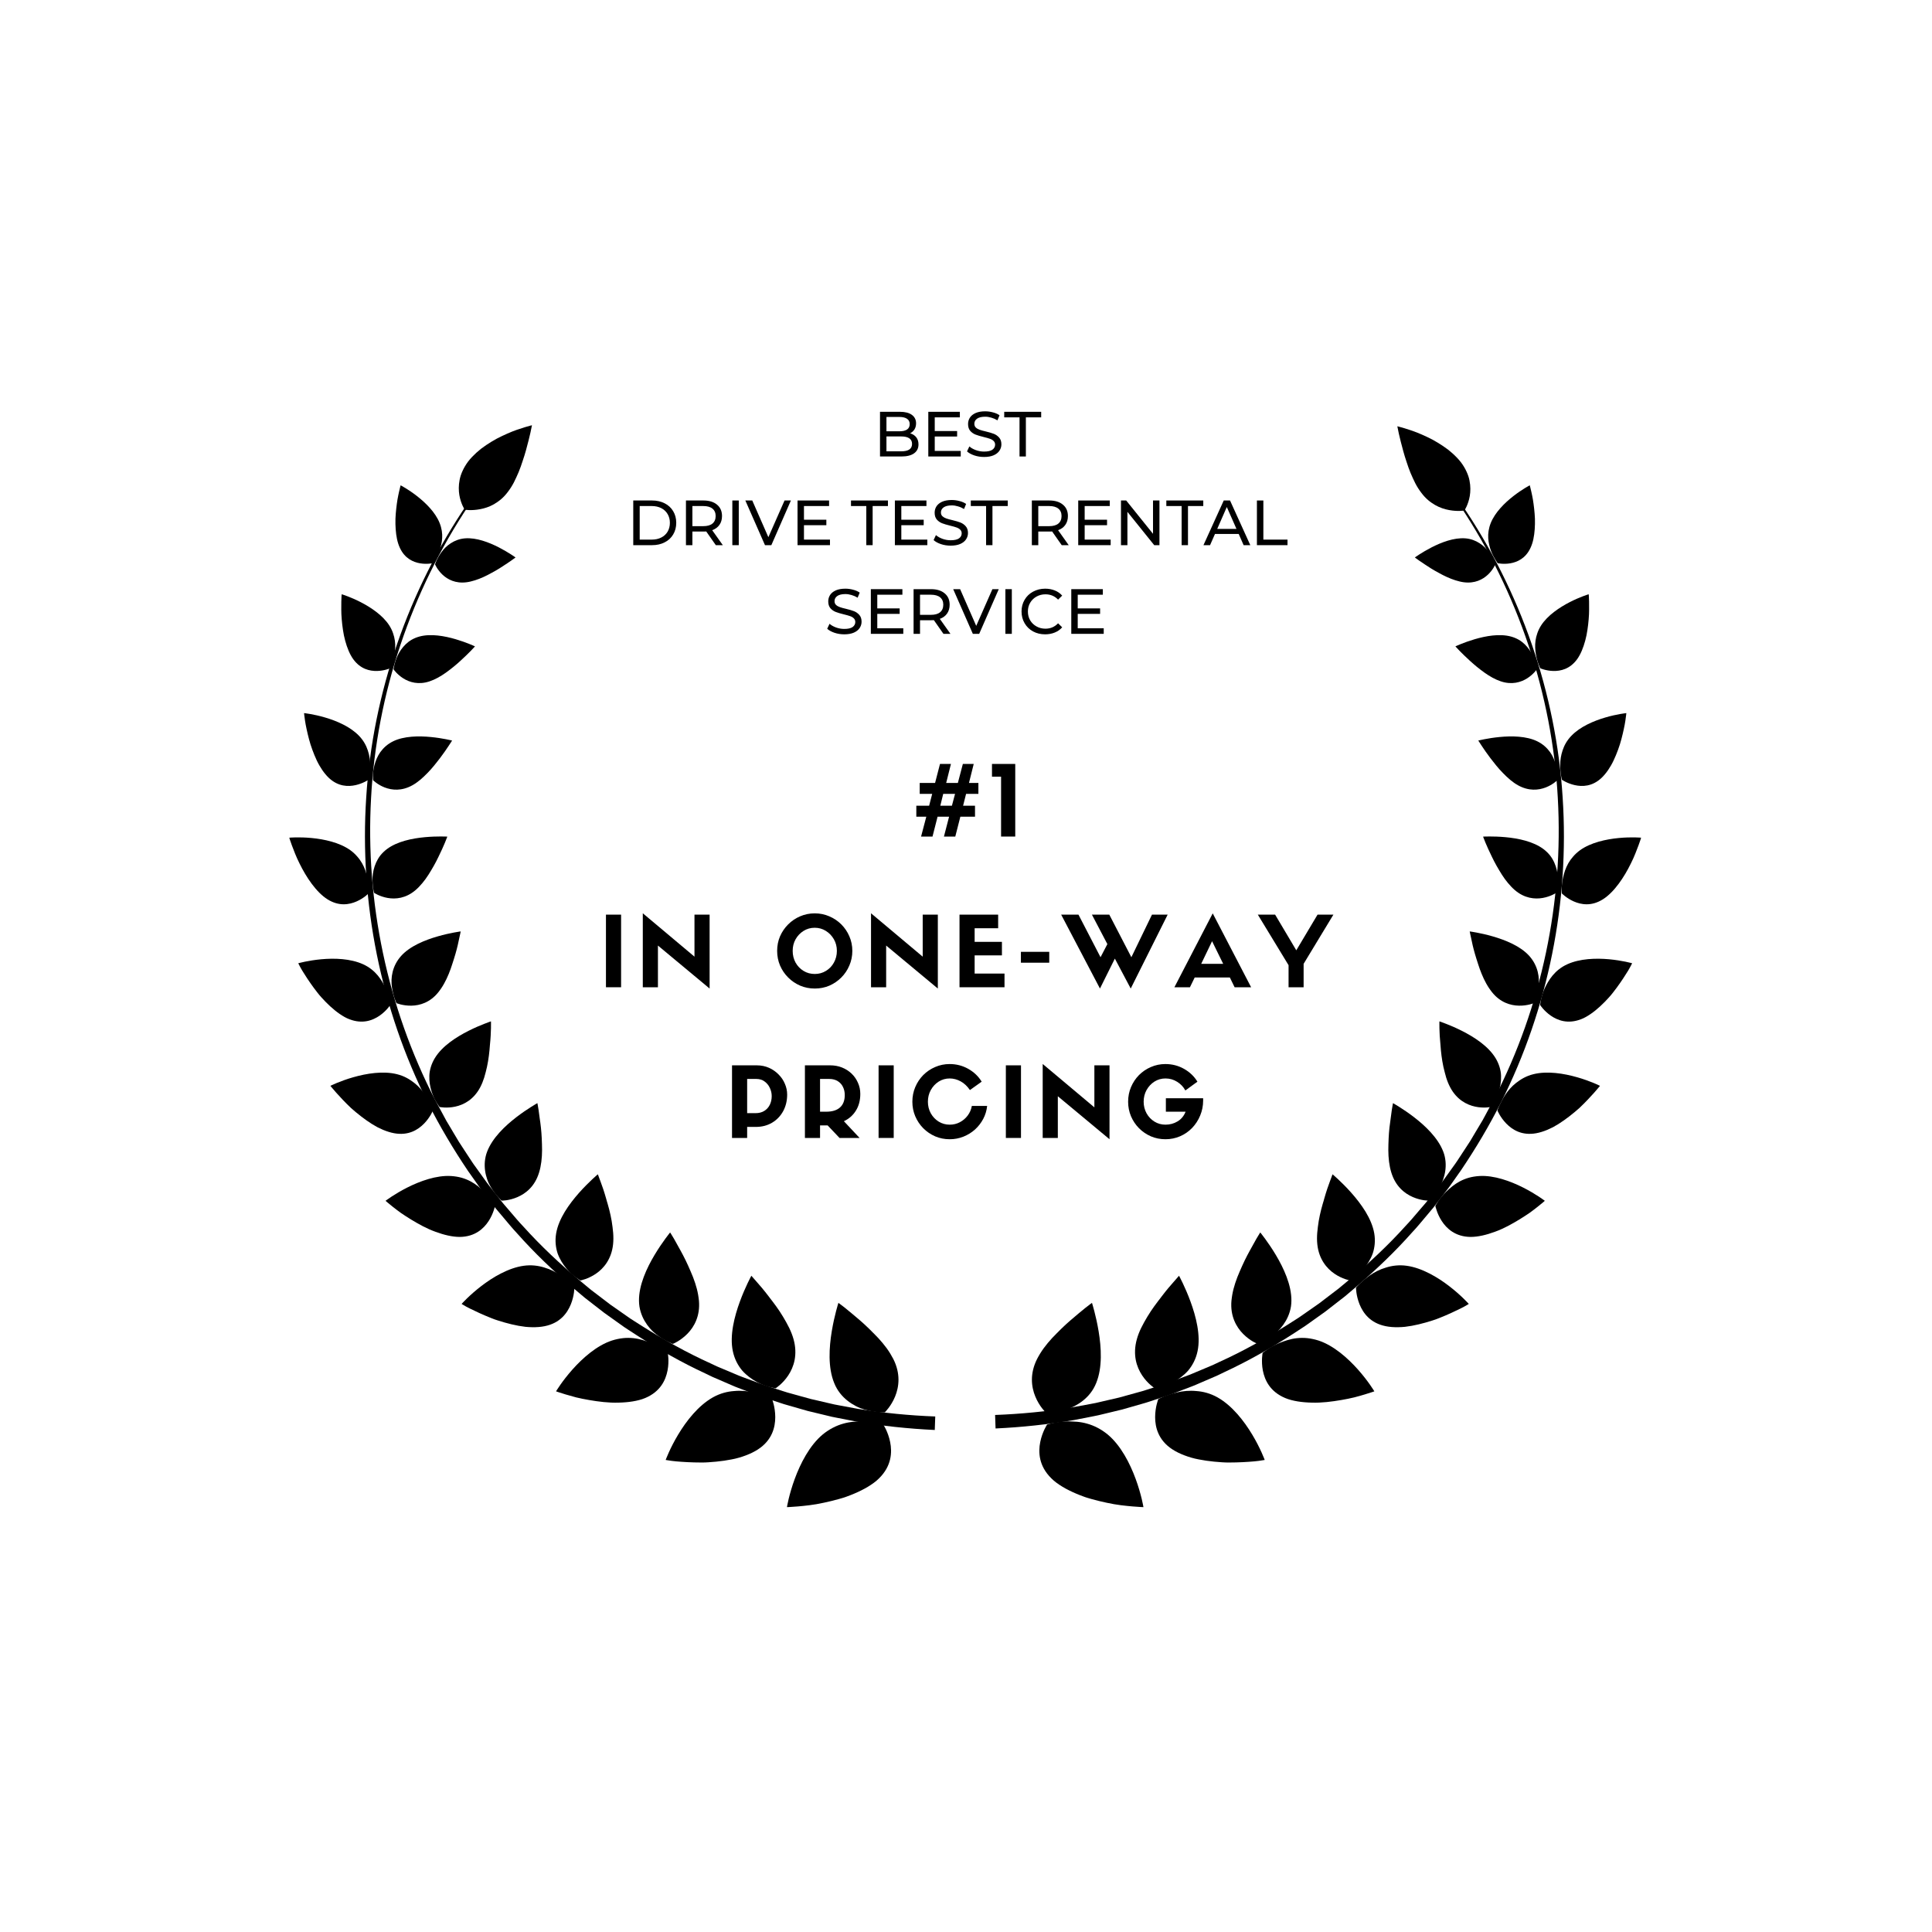 <svg xmlns="http://www.w3.org/2000/svg" xmlns:xlink="http://www.w3.org/1999/xlink" width="500" zoomAndPan="magnify" viewBox="0 0 375 375" height="500" preserveAspectRatio="xMidYMid meet" version="1.0"><defs><g/><clipPath id="2f14b7c67b"><path d="M 271 82.539 L 286 82.539 L 286 100 L 271 100 Z M 271 82.539 " clip-rule="nonzero"/></clipPath><clipPath id="60e52c2a3c"><path d="M 201.625 275.805 L 221.965 275.805 L 221.965 292.535 L 201.625 292.535 Z M 201.625 275.805 " clip-rule="nonzero"/></clipPath><clipPath id="2dc7a298a9"><path d="M 303.078 162.508 L 318.535 162.508 L 318.535 175.586 L 303.078 175.586 Z M 303.078 162.508 " clip-rule="nonzero"/></clipPath><clipPath id="f1e8c94e77"><path d="M 89 82.539 L 104 82.539 L 104 100 L 89 100 Z M 89 82.539 " clip-rule="nonzero"/></clipPath><clipPath id="730e92261e"><path d="M 152.633 275.805 L 172.969 275.805 L 172.969 292.535 L 152.633 292.535 Z M 152.633 275.805 " clip-rule="nonzero"/></clipPath><clipPath id="b7170f595a"><path d="M 56.094 162 L 72 162 L 72 176 L 56.094 176 Z M 56.094 162 " clip-rule="nonzero"/></clipPath></defs><g clip-path="url(#2f14b7c67b)"><path fill="#000000" d="M 271.223 82.742 C 271.223 82.742 271.32 83.289 271.512 84.168 C 271.703 85.047 272.016 86.234 272.379 87.586 C 272.562 88.258 272.777 88.957 273.016 89.66 C 273.246 90.375 273.496 91.098 273.785 91.797 C 273.93 92.148 274.082 92.492 274.242 92.832 C 274.395 93.176 274.555 93.512 274.727 93.84 C 275.066 94.492 275.453 95.094 275.875 95.645 C 276.285 96.199 276.723 96.664 277.18 97.059 C 277.633 97.445 278.105 97.762 278.566 98.031 C 279.488 98.559 280.43 98.848 281.277 99.004 C 282.117 99.16 282.855 99.188 283.387 99.168 C 283.922 99.152 284.242 99.09 284.242 99.09 C 284.242 99.09 284.426 98.816 284.652 98.328 C 284.871 97.84 285.141 97.129 285.285 96.27 C 285.426 95.41 285.457 94.391 285.23 93.273 C 285.125 92.711 284.93 92.141 284.66 91.555 C 284.391 90.965 284.039 90.363 283.59 89.758 C 283.133 89.16 282.586 88.598 282 88.062 C 281.707 87.797 281.402 87.535 281.086 87.285 C 280.766 87.039 280.434 86.809 280.098 86.582 C 279.426 86.129 278.734 85.711 278.051 85.336 C 277.352 84.973 276.66 84.645 276.004 84.359 C 274.695 83.773 273.477 83.391 272.617 83.125 C 271.754 82.867 271.223 82.742 271.223 82.742 " fill-opacity="1" fill-rule="nonzero"/></g><path fill="#000000" d="M 283.703 97.91 L 283.379 98.129 C 294.598 114.926 301.285 134.727 302.367 154.867 C 303.504 174.996 299.223 195.402 290.012 213.281 L 288.227 216.602 C 288.074 216.875 287.93 217.156 287.777 217.43 L 287.293 218.238 L 286.328 219.855 L 285.367 221.477 C 285.027 222.004 284.68 222.527 284.336 223.055 L 283.305 224.629 L 282.785 225.418 C 282.621 225.68 282.426 225.93 282.246 226.188 L 280.047 229.246 C 279.871 229.504 279.672 229.746 279.477 229.992 L 278.895 230.734 L 277.734 232.215 L 277.152 232.957 L 276.859 233.324 L 276.555 233.684 L 275.328 235.109 C 274.512 236.062 273.711 237.031 272.84 237.934 C 269.48 241.664 265.805 245.098 261.969 248.324 L 260.523 249.523 L 259.801 250.125 L 259.051 250.695 L 256.062 252.977 L 252.98 255.129 L 252.211 255.664 C 251.953 255.84 251.684 256.004 251.418 256.176 L 249.836 257.184 C 245.598 259.855 241.215 262.301 236.652 264.363 L 235.801 264.766 L 235.379 264.965 L 234.945 265.145 L 233.215 265.875 L 231.484 266.602 L 231.051 266.785 C 230.906 266.844 230.758 266.895 230.613 266.949 L 227.977 267.934 L 227.098 268.258 C 226.801 268.367 226.512 268.484 226.215 268.574 L 222.641 269.73 C 222.344 269.824 222.051 269.93 221.75 270.012 L 220.844 270.262 L 219.039 270.762 L 217.23 271.262 L 215.402 271.684 L 213.574 272.109 L 212.664 272.32 C 212.359 272.387 212.051 272.438 211.742 272.496 L 208.055 273.18 C 203.121 273.973 198.141 274.457 193.148 274.645 L 193.238 277.266 C 198.348 277.027 203.434 276.484 208.473 275.629 L 212.234 274.895 C 212.547 274.832 212.863 274.777 213.172 274.703 L 214.105 274.48 L 215.965 274.031 L 217.828 273.582 L 219.668 273.055 L 221.512 272.527 L 222.43 272.262 C 222.738 272.176 223.039 272.066 223.34 271.969 L 226.973 270.754 C 227.277 270.656 227.574 270.535 227.871 270.426 L 228.766 270.082 L 230.555 269.398 L 231.449 269.055 C 231.598 269 231.746 268.945 231.895 268.883 L 232.332 268.691 L 235.848 267.176 L 236.285 266.984 L 236.719 266.777 L 237.582 266.359 C 242.215 264.215 246.656 261.684 250.945 258.926 L 252.547 257.879 C 252.816 257.707 253.086 257.535 253.348 257.355 L 254.129 256.801 L 257.242 254.582 L 260.262 252.234 L 261.02 251.648 L 261.75 251.031 L 263.207 249.793 C 267.078 246.477 270.777 242.953 274.16 239.133 C 275.035 238.211 275.84 237.219 276.66 236.246 L 277.891 234.781 L 278.199 234.418 L 278.492 234.039 L 279.074 233.281 L 280.242 231.77 L 280.824 231.012 C 281.02 230.758 281.219 230.508 281.398 230.246 L 283.598 227.121 C 286.449 222.898 289.055 218.512 291.352 213.965 C 300.52 195.758 304.645 175.098 303.312 154.812 C 302.035 134.508 295.113 114.66 283.703 97.91 " fill-opacity="1" fill-rule="nonzero"/><g clip-path="url(#60e52c2a3c)"><path fill="#000000" d="M 221.941 292.535 C 221.941 292.535 221.844 291.918 221.605 290.922 C 221.363 289.93 220.984 288.562 220.434 287.066 C 219.336 284.07 217.555 280.559 214.996 278.43 C 213.723 277.387 212.352 276.703 211.023 276.332 C 210.359 276.141 209.703 276.027 209.074 275.969 C 208.754 275.934 208.445 275.922 208.141 275.91 C 207.836 275.891 207.539 275.887 207.254 275.887 C 206.102 275.895 205.102 276.051 204.387 276.203 C 204.027 276.277 203.738 276.355 203.543 276.41 C 203.348 276.473 203.238 276.504 203.238 276.504 C 203.238 276.504 202.312 277.895 201.91 279.898 C 201.707 280.898 201.641 282.055 201.922 283.262 C 202.207 284.473 202.836 285.734 204.062 286.941 C 204.676 287.559 205.402 288.078 206.219 288.574 C 207.035 289.066 207.938 289.512 208.887 289.914 C 209.359 290.117 209.844 290.305 210.34 290.484 L 210.711 290.617 L 211.082 290.734 C 211.328 290.809 211.578 290.883 211.828 290.953 C 212.824 291.234 213.828 291.477 214.797 291.68 C 216.742 292.117 218.52 292.281 219.824 292.398 C 221.125 292.508 221.941 292.535 221.941 292.535 " fill-opacity="1" fill-rule="nonzero"/></g><path fill="#000000" d="M 245.48 283.375 C 245.48 283.375 245.273 282.805 244.867 281.906 C 244.461 281.004 243.852 279.773 243.059 278.457 C 241.473 275.812 239.172 272.844 236.336 271.238 C 234.922 270.445 233.516 270.09 232.199 270 C 230.859 269.867 229.609 270.004 228.527 270.25 C 227.984 270.367 227.492 270.527 227.039 270.668 C 226.59 270.805 226.191 270.949 225.867 271.078 C 225.211 271.344 224.828 271.559 224.828 271.559 C 224.828 271.559 224.215 273.07 224.211 275.059 C 224.211 276.055 224.363 277.168 224.855 278.258 C 225.348 279.348 226.176 280.422 227.555 281.32 C 228.242 281.77 229.035 282.156 229.902 282.484 C 230.77 282.812 231.711 283.094 232.672 283.27 C 233.637 283.465 234.641 283.602 235.641 283.703 C 236.137 283.754 236.641 283.793 237.133 283.824 C 237.379 283.84 237.625 283.855 237.871 283.863 C 238.109 283.867 238.348 283.867 238.586 283.871 C 240.477 283.871 242.211 283.762 243.469 283.648 C 243.785 283.625 244.062 283.586 244.309 283.555 C 244.555 283.52 244.77 283.488 244.941 283.461 C 245.289 283.406 245.48 283.375 245.48 283.375 " fill-opacity="1" fill-rule="nonzero"/><path fill="#000000" d="M 266.762 270.059 C 266.762 270.059 266.465 269.555 265.914 268.773 C 265.367 267.992 264.566 266.938 263.578 265.824 C 261.602 263.602 258.855 261.156 255.914 260.195 C 255.543 260.074 255.184 259.984 254.824 259.906 C 254.461 259.828 254.105 259.77 253.754 259.734 C 253.055 259.66 252.383 259.672 251.742 259.738 C 250.461 259.871 249.328 260.277 248.324 260.668 C 247.336 261.078 246.523 261.562 245.957 261.945 C 245.391 262.328 245.07 262.609 245.07 262.609 C 245.07 262.609 245.051 262.707 245.027 262.879 C 245.008 263.051 244.977 263.301 244.961 263.609 C 244.93 264.227 244.938 265.078 245.117 266.012 C 245.484 267.883 246.504 270.113 249.453 271.355 C 249.637 271.43 249.828 271.504 250.023 271.57 C 250.219 271.633 250.414 271.691 250.617 271.746 C 251.02 271.852 251.445 271.941 251.879 272.012 C 252.754 272.156 253.684 272.23 254.641 272.25 C 256.562 272.312 258.523 272.055 260.328 271.746 C 261.23 271.586 262.094 271.422 262.863 271.23 C 263.633 271.031 264.32 270.836 264.895 270.66 C 266.051 270.312 266.762 270.059 266.762 270.059 " fill-opacity="1" fill-rule="nonzero"/><path fill="#000000" d="M 285.09 253.094 C 285.09 253.094 284.715 252.668 284.055 252.027 C 283.395 251.387 282.449 250.531 281.312 249.656 C 280.18 248.781 278.855 247.891 277.449 247.176 C 276.031 246.449 274.523 245.887 273.027 245.684 C 271.535 245.48 270.199 245.66 269.023 246.031 C 267.824 246.379 266.789 246.926 265.938 247.512 C 265.512 247.805 265.133 248.105 264.801 248.391 C 264.465 248.672 264.168 248.93 263.93 249.156 C 263.457 249.613 263.199 249.93 263.199 249.93 C 263.199 249.93 263.195 251.449 263.887 253.164 C 264.586 254.875 265.957 256.801 268.957 257.41 C 269.707 257.562 270.523 257.625 271.387 257.609 C 271.816 257.605 272.258 257.578 272.703 257.535 C 273.141 257.484 273.586 257.418 274.035 257.336 C 274.934 257.172 275.84 256.953 276.734 256.699 C 277.184 256.574 277.625 256.438 278.062 256.297 C 278.277 256.227 278.496 256.152 278.707 256.082 C 278.918 256 279.121 255.922 279.328 255.844 C 280.953 255.203 282.402 254.523 283.445 254.004 C 283.703 253.871 283.941 253.754 284.145 253.645 C 284.344 253.531 284.516 253.43 284.656 253.352 C 284.938 253.184 285.09 253.094 285.09 253.094 " fill-opacity="1" fill-rule="nonzero"/><path fill="#000000" d="M 299.852 233.078 C 299.852 233.078 299.422 232.746 298.68 232.258 C 297.938 231.773 296.887 231.133 295.652 230.508 C 293.188 229.262 289.988 228.086 287.121 228.266 C 286.941 228.273 286.766 228.293 286.594 228.312 C 286.418 228.328 286.242 228.355 286.074 228.383 C 285.734 228.438 285.41 228.512 285.094 228.598 C 284.469 228.777 283.891 229.016 283.363 229.293 C 282.836 229.574 282.359 229.895 281.926 230.234 C 281.707 230.402 281.508 230.582 281.309 230.754 C 281.109 230.926 280.918 231.102 280.738 231.273 C 280.023 231.969 279.488 232.664 279.133 233.191 C 278.777 233.715 278.598 234.07 278.598 234.07 C 278.598 234.07 278.672 234.43 278.867 234.98 C 279.051 235.52 279.355 236.25 279.836 236.992 C 280.316 237.734 280.977 238.492 281.879 239.074 C 282.785 239.656 283.945 240.07 285.426 240.086 C 286.887 240.09 288.531 239.691 290.188 239.078 C 291.867 238.477 293.453 237.582 294.902 236.707 C 295.625 236.266 296.297 235.824 296.91 235.406 C 297.5 234.98 298.023 234.574 298.457 234.23 C 299.328 233.539 299.852 233.078 299.852 233.078 " fill-opacity="1" fill-rule="nonzero"/><path fill="#000000" d="M 310.559 210.762 C 310.559 210.762 310.09 210.523 309.305 210.199 C 308.516 209.875 307.406 209.457 306.125 209.094 C 303.566 208.359 300.32 207.824 297.621 208.504 C 296.945 208.672 296.336 208.91 295.789 209.199 C 295.238 209.484 294.758 209.824 294.293 210.176 C 293.383 210.887 292.688 211.719 292.16 212.516 C 291.895 212.914 291.672 213.305 291.488 213.668 C 291.297 214.023 291.133 214.348 291.008 214.625 C 290.758 215.18 290.648 215.543 290.648 215.543 C 290.648 215.543 291.172 216.848 292.363 218.078 C 293.559 219.301 295.41 220.469 298.195 219.957 C 298.895 219.828 299.617 219.598 300.352 219.293 C 300.719 219.137 301.086 218.965 301.453 218.777 C 301.812 218.582 302.172 218.371 302.527 218.148 C 303.945 217.25 305.336 216.148 306.555 215.066 C 307.723 213.961 308.723 212.883 309.434 212.082 C 310.141 211.281 310.559 210.762 310.559 210.762 " fill-opacity="1" fill-rule="nonzero"/><path fill="#000000" d="M 316.797 186.969 C 316.797 186.969 316.312 186.832 315.512 186.664 C 314.707 186.5 313.59 186.309 312.32 186.191 C 309.773 185.961 306.664 186.047 304.207 187.164 C 301.754 188.281 300.551 190.254 299.777 191.934 C 299.414 192.777 299.207 193.562 299.086 194.137 C 298.969 194.711 298.938 195.074 298.938 195.074 C 298.938 195.074 299.66 196.199 301.004 197.137 C 302.348 198.062 304.309 198.816 306.867 197.836 C 307.027 197.773 307.188 197.707 307.348 197.633 C 307.504 197.555 307.66 197.477 307.816 197.391 C 308.129 197.215 308.441 197.023 308.75 196.809 C 309.371 196.383 309.984 195.883 310.582 195.336 C 311.18 194.789 311.758 194.195 312.309 193.582 C 312.59 193.281 312.84 192.965 313.086 192.652 C 313.332 192.34 313.57 192.023 313.801 191.715 C 314.715 190.473 315.477 189.289 316.012 188.414 C 316.281 187.977 316.457 187.613 316.594 187.363 C 316.727 187.109 316.797 186.969 316.797 186.969 " fill-opacity="1" fill-rule="nonzero"/><g clip-path="url(#2dc7a298a9)"><path fill="#000000" d="M 318.535 162.594 C 318.535 162.594 318.055 162.551 317.27 162.535 C 316.484 162.523 315.395 162.543 314.176 162.66 C 311.75 162.895 308.777 163.527 306.699 165.016 C 306.18 165.391 305.742 165.797 305.367 166.23 C 304.984 166.66 304.664 167.113 304.402 167.57 C 304.141 168.031 303.938 168.5 303.773 168.957 C 303.691 169.188 303.621 169.418 303.562 169.641 C 303.496 169.863 303.438 170.086 303.391 170.301 C 303.195 171.16 303.137 171.934 303.129 172.496 C 303.121 173.059 303.145 173.406 303.145 173.406 C 303.145 173.406 304.035 174.336 305.473 174.969 C 306.914 175.598 308.898 175.949 311.113 174.562 C 313.316 173.18 315.266 170.242 316.559 167.582 C 316.723 167.25 316.883 166.922 317.023 166.605 C 317.164 166.289 317.293 165.977 317.414 165.684 C 317.656 165.09 317.863 164.547 318.031 164.09 C 318.199 163.633 318.328 163.258 318.414 163 C 318.5 162.738 318.535 162.594 318.535 162.594 " fill-opacity="1" fill-rule="nonzero"/></g><path fill="#000000" d="M 315.672 138.414 C 315.672 138.414 313.836 138.602 311.586 139.266 C 310.461 139.594 309.234 140.043 308.078 140.629 C 306.922 141.211 305.855 141.934 304.996 142.824 C 304.141 143.715 303.613 144.684 303.301 145.641 C 302.977 146.598 302.844 147.551 302.836 148.391 C 302.828 148.812 302.855 149.207 302.879 149.562 C 302.902 149.918 302.945 150.238 302.988 150.5 C 303.07 151.031 303.168 151.352 303.168 151.352 C 303.168 151.352 304.184 152.059 305.66 152.391 C 306.395 152.555 307.238 152.625 308.137 152.445 C 309.035 152.262 309.969 151.828 310.871 150.977 C 311.32 150.547 311.742 150.035 312.137 149.465 C 312.523 148.891 312.895 148.258 313.203 147.594 C 313.52 146.93 313.805 146.23 314.062 145.527 C 314.188 145.176 314.309 144.824 314.422 144.477 C 314.535 144.125 314.629 143.781 314.719 143.441 C 314.898 142.762 315.055 142.105 315.18 141.508 C 315.309 140.906 315.414 140.363 315.48 139.906 C 315.617 138.988 315.672 138.414 315.672 138.414 " fill-opacity="1" fill-rule="nonzero"/><path fill="#000000" d="M 308.363 115.344 C 308.363 115.344 306.672 115.852 304.684 116.875 C 302.699 117.895 300.387 119.434 299.125 121.402 C 298.809 121.895 298.57 122.395 298.402 122.887 C 298.23 123.379 298.105 123.871 298.043 124.348 C 297.906 125.309 297.98 126.211 298.117 127.008 C 298.371 128.598 298.973 129.719 298.973 129.719 C 298.973 129.719 299.246 129.836 299.691 129.961 C 300.137 130.086 300.766 130.219 301.484 130.234 C 302.918 130.27 304.719 129.879 306.125 127.945 C 306.816 126.98 307.316 125.723 307.688 124.359 C 307.879 123.676 308.012 122.977 308.117 122.277 C 308.227 121.574 308.305 120.875 308.359 120.207 C 308.426 119.535 308.438 118.902 308.445 118.32 C 308.453 117.738 308.449 117.215 308.438 116.773 C 308.426 116.332 308.41 115.973 308.398 115.727 C 308.375 115.48 308.363 115.344 308.363 115.344 " fill-opacity="1" fill-rule="nonzero"/><path fill="#000000" d="M 296.926 94.199 C 296.926 94.199 295.434 94.973 293.75 96.289 C 292.062 97.602 290.184 99.449 289.359 101.508 C 288.945 102.543 288.809 103.547 288.863 104.465 C 288.891 104.922 288.961 105.359 289.062 105.77 C 289.152 106.188 289.273 106.578 289.406 106.938 C 289.676 107.656 290 108.246 290.262 108.66 C 290.391 108.867 290.496 109.035 290.574 109.145 C 290.652 109.258 290.699 109.316 290.699 109.316 C 290.699 109.316 291.793 109.566 293.145 109.34 C 294.496 109.105 296.109 108.406 297.066 106.352 C 297.305 105.84 297.496 105.258 297.625 104.648 C 297.758 104.039 297.84 103.387 297.887 102.719 C 297.934 102.055 297.949 101.367 297.93 100.691 C 297.902 100.023 297.848 99.359 297.777 98.73 C 297.707 98.098 297.625 97.496 297.535 96.949 C 297.441 96.406 297.336 95.922 297.246 95.512 C 297.066 94.699 296.926 94.199 296.926 94.199 " fill-opacity="1" fill-rule="nonzero"/><path fill="#000000" d="M 211.953 252.887 C 211.953 252.887 212.145 253.484 212.402 254.473 C 212.66 255.461 212.984 256.84 213.242 258.406 C 213.762 261.539 214.008 265.414 212.773 268.438 C 212.164 269.969 211.219 271.055 210.172 271.887 C 209.648 272.301 209.094 272.645 208.539 272.934 C 208.262 273.074 207.984 273.207 207.711 273.316 C 207.43 273.422 207.156 273.512 206.887 273.59 C 205.809 273.906 204.82 274.043 204.105 274.102 C 203.746 274.129 203.457 274.137 203.258 274.137 C 203.055 274.141 202.945 274.133 202.945 274.133 C 202.945 274.133 201.727 272.961 200.957 271.074 C 200.566 270.133 200.289 269.012 200.293 267.777 C 200.297 266.539 200.586 265.184 201.297 263.777 C 201.652 263.086 202.094 262.359 202.59 261.68 C 203.09 261 203.641 260.34 204.219 259.715 C 204.508 259.402 204.805 259.098 205.105 258.801 L 205.332 258.582 L 205.555 258.352 C 205.707 258.203 205.855 258.055 206.004 257.906 C 206.605 257.316 207.203 256.77 207.781 256.273 C 208.934 255.305 209.965 254.406 210.723 253.816 C 211.477 253.219 211.953 252.887 211.953 252.887 " fill-opacity="1" fill-rule="nonzero"/><path fill="#000000" d="M 228.852 247.625 C 228.852 247.625 229.141 248.156 229.566 249.047 C 229.988 249.941 230.551 251.191 231.078 252.637 C 232.137 255.52 233.094 259.207 232.445 262.258 C 232.129 263.789 231.449 265.039 230.613 266.039 C 229.758 266.996 228.75 267.715 227.793 268.238 C 227.312 268.496 226.852 268.723 226.414 268.879 C 225.98 269.035 225.582 269.152 225.246 269.238 C 224.57 269.41 224.141 269.465 224.141 269.465 C 224.141 269.465 222.773 268.605 221.695 266.973 C 221.152 266.156 220.68 265.148 220.453 263.973 C 220.227 262.793 220.242 261.445 220.656 259.953 C 220.859 259.211 221.152 258.465 221.508 257.738 C 221.859 257.008 222.273 256.301 222.703 255.57 C 223.133 254.852 223.598 254.16 224.07 253.504 C 224.305 253.176 224.543 252.855 224.781 252.551 C 224.898 252.398 225.016 252.246 225.133 252.098 C 225.25 251.941 225.363 251.789 225.477 251.641 C 226.383 250.445 227.23 249.453 227.852 248.762 C 228.012 248.594 228.148 248.43 228.27 248.285 C 228.391 248.145 228.496 248.023 228.582 247.926 C 228.758 247.73 228.852 247.625 228.852 247.625 " fill-opacity="1" fill-rule="nonzero"/><path fill="#000000" d="M 244.617 239.219 C 244.617 239.219 244.988 239.672 245.551 240.441 C 246.113 241.211 246.871 242.301 247.629 243.57 C 249.152 246.117 250.691 249.41 250.66 252.469 C 250.656 252.852 250.629 253.227 250.578 253.578 C 250.52 253.926 250.445 254.262 250.348 254.582 C 250.16 255.227 249.895 255.82 249.582 256.367 C 248.957 257.445 248.156 258.355 247.32 258.992 C 246.496 259.648 245.684 260.113 245.086 260.414 C 244.484 260.715 244.09 260.848 244.09 260.848 C 244.09 260.848 244 260.816 243.84 260.738 C 243.684 260.66 243.457 260.547 243.191 260.391 C 242.656 260.074 241.957 259.586 241.289 258.91 C 239.945 257.559 238.762 255.418 239.023 252.469 C 239.043 252.285 239.062 252.102 239.09 251.918 C 239.113 251.727 239.141 251.535 239.176 251.344 C 239.242 250.961 239.324 250.574 239.422 250.191 C 239.621 249.422 239.875 248.656 240.164 247.906 C 240.762 246.43 241.43 244.922 242.102 243.648 C 242.43 243.008 242.77 242.43 243.062 241.891 C 243.355 241.344 243.621 240.863 243.852 240.469 C 244.312 239.68 244.617 239.219 244.617 239.219 " fill-opacity="1" fill-rule="nonzero"/><path fill="#000000" d="M 258.645 227.93 C 258.645 227.93 259.078 228.293 259.75 228.918 C 260.422 229.551 261.336 230.445 262.285 231.516 C 263.238 232.59 264.227 233.84 265.051 235.188 C 265.859 236.523 266.492 237.953 266.742 239.398 C 266.988 240.836 266.828 242.156 266.445 243.312 C 266.031 244.441 265.406 245.41 264.754 246.195 C 264.43 246.59 264.102 246.934 263.789 247.234 C 263.469 247.527 263.16 247.762 262.898 247.953 C 262.375 248.34 262.023 248.535 262.023 248.535 C 262.023 248.535 260.535 248.266 259.027 247.234 C 257.516 246.207 255.996 244.402 255.691 241.531 C 255.613 240.816 255.613 240.07 255.672 239.312 C 255.699 238.934 255.742 238.555 255.793 238.176 C 255.84 237.785 255.898 237.395 255.961 237.004 C 256.094 236.23 256.262 235.465 256.449 234.73 C 256.547 234.359 256.645 234 256.746 233.648 C 256.801 233.477 256.852 233.301 256.902 233.133 C 256.953 232.957 257 232.781 257.047 232.613 C 257.43 231.254 257.836 230.09 258.148 229.266 C 258.227 229.062 258.297 228.875 258.359 228.711 C 258.418 228.547 258.469 228.402 258.512 228.285 C 258.598 228.055 258.645 227.93 258.645 227.93 " fill-opacity="1" fill-rule="nonzero"/><path fill="#000000" d="M 270.383 214.117 C 270.383 214.117 270.855 214.383 271.605 214.855 C 272.355 215.328 273.379 216.012 274.473 216.852 C 276.656 218.535 279.109 220.859 280.133 223.523 C 280.195 223.691 280.254 223.855 280.305 224.02 C 280.352 224.184 280.395 224.344 280.43 224.504 C 280.5 224.824 280.547 225.141 280.578 225.453 C 280.633 226.078 280.609 226.684 280.527 227.262 C 280.445 227.84 280.301 228.391 280.125 228.906 C 280.035 229.164 279.941 229.414 279.832 229.648 C 279.719 229.883 279.602 230.105 279.477 230.316 C 278.988 231.168 278.449 231.852 278.035 232.32 C 277.617 232.785 277.324 233.039 277.324 233.039 C 277.324 233.039 276.965 233.047 276.402 232.969 C 275.832 232.883 275.059 232.707 274.246 232.355 C 273.43 232.004 272.578 231.477 271.836 230.703 C 271.09 229.93 270.461 228.914 270.055 227.59 C 269.637 226.25 269.48 224.734 269.473 223.23 C 269.484 221.746 269.547 220.195 269.695 218.855 C 269.77 218.184 269.852 217.555 269.941 216.992 C 270.012 216.418 270.078 215.902 270.145 215.477 C 270.273 214.625 270.383 214.117 270.383 214.117 " fill-opacity="1" fill-rule="nonzero"/><path fill="#000000" d="M 279.391 198.246 C 279.391 198.246 279.891 198.41 280.684 198.723 C 281.48 199.031 282.57 199.488 283.75 200.086 C 286.117 201.281 288.848 203.027 290.27 205.352 C 290.625 205.93 290.883 206.52 291.062 207.105 C 291.242 207.691 291.344 208.273 291.355 208.828 C 291.395 209.945 291.188 210.996 290.906 211.902 C 290.762 212.352 290.598 212.766 290.434 213.133 C 290.262 213.496 290.078 213.805 289.918 214.062 C 289.602 214.578 289.363 214.867 289.363 214.867 C 289.363 214.867 287.992 215.156 286.336 214.797 C 284.676 214.445 282.742 213.434 281.488 211.062 C 281.172 210.473 280.914 209.832 280.703 209.156 C 280.598 208.82 280.504 208.477 280.422 208.129 C 280.324 207.777 280.238 207.418 280.16 207.059 C 279.852 205.621 279.688 204.172 279.598 202.875 C 279.461 201.559 279.406 200.402 279.391 199.574 C 279.375 198.746 279.391 198.246 279.391 198.246 " fill-opacity="1" fill-rule="nonzero"/><path fill="#000000" d="M 285.27 180.789 C 285.27 180.789 285.766 180.855 286.57 181.004 C 287.379 181.156 288.488 181.391 289.715 181.746 C 292.164 182.449 295.102 183.617 296.832 185.547 C 298.562 187.477 298.887 189.828 298.609 191.617 C 298.492 192.52 298.27 193.297 298.082 193.844 C 297.891 194.391 297.73 194.711 297.73 194.711 C 297.73 194.711 297.418 194.84 296.898 194.969 C 296.379 195.094 295.656 195.215 294.84 195.199 C 293.199 195.176 291.188 194.582 289.598 192.582 C 289.496 192.461 289.402 192.332 289.309 192.199 C 289.207 192.066 289.113 191.93 289.02 191.789 C 288.832 191.512 288.656 191.219 288.488 190.918 C 288.148 190.316 287.852 189.676 287.586 189.027 C 287.32 188.379 287.086 187.715 286.879 187.066 C 286.785 186.742 286.668 186.418 286.57 186.098 C 286.465 185.777 286.375 185.465 286.285 185.156 C 285.934 183.934 285.691 182.848 285.539 182.062 C 285.465 181.672 285.379 181.352 285.336 181.133 C 285.293 180.91 285.27 180.789 285.27 180.789 " fill-opacity="1" fill-rule="nonzero"/><path fill="#000000" d="M 287.863 162.391 C 287.863 162.391 288.344 162.359 289.129 162.359 C 289.914 162.359 291.004 162.383 292.223 162.496 C 294.664 162.723 297.586 163.305 299.598 164.816 C 300.098 165.195 300.52 165.613 300.871 166.055 C 301.211 166.496 301.48 166.961 301.691 167.434 C 301.902 167.906 302.059 168.387 302.172 168.855 C 302.227 169.094 302.27 169.324 302.305 169.555 C 302.336 169.781 302.355 170.008 302.367 170.227 C 302.418 171.094 302.348 171.867 302.262 172.414 C 302.184 172.965 302.074 173.297 302.074 173.297 C 302.074 173.297 300.996 174.02 299.453 174.289 C 297.91 174.566 295.906 174.375 294.035 172.773 C 293.801 172.574 293.574 172.359 293.355 172.129 C 293.129 171.898 292.91 171.652 292.699 171.398 C 292.273 170.891 291.879 170.344 291.516 169.773 C 291.332 169.492 291.156 169.203 290.988 168.914 C 290.82 168.625 290.641 168.332 290.48 168.043 C 290.156 167.465 289.859 166.891 289.598 166.344 C 289.336 165.793 289.09 165.273 288.867 164.801 C 288.652 164.328 288.469 163.902 288.32 163.547 C 288.172 163.188 288.059 162.898 287.984 162.699 C 287.906 162.5 287.863 162.391 287.863 162.391 " fill-opacity="1" fill-rule="nonzero"/><path fill="#000000" d="M 286.934 143.742 C 286.934 143.742 288.723 143.281 291.055 143.055 C 292.219 142.941 293.52 142.887 294.801 142.996 C 296.078 143.105 297.355 143.371 298.422 143.906 C 299.492 144.438 300.281 145.176 300.867 145.988 C 301.441 146.797 301.781 147.68 302 148.488 C 302.105 148.895 302.191 149.281 302.23 149.633 C 302.273 149.984 302.293 150.301 302.301 150.57 C 302.316 151.102 302.281 151.434 302.281 151.434 C 302.281 151.434 301.41 152.309 300.02 152.844 C 299.32 153.113 298.488 153.301 297.578 153.27 C 296.672 153.242 295.672 152.996 294.637 152.418 C 294.117 152.129 293.613 151.77 293.129 151.367 C 292.645 150.965 292.188 150.52 291.727 150.051 C 291.27 149.586 290.836 149.098 290.434 148.609 C 290.23 148.363 290.039 148.117 289.852 147.875 C 289.66 147.633 289.477 147.395 289.293 147.164 C 288.934 146.695 288.613 146.246 288.328 145.84 C 288.051 145.43 287.801 145.059 287.59 144.75 C 287.168 144.129 286.934 143.742 286.934 143.742 " fill-opacity="1" fill-rule="nonzero"/><path fill="#000000" d="M 282.492 125.461 C 282.492 125.461 284.086 124.707 286.234 124.074 C 288.387 123.441 291.066 122.949 293.289 123.555 C 293.844 123.707 294.344 123.918 294.793 124.176 C 295.242 124.434 295.617 124.738 295.961 125.066 C 296.641 125.73 297.148 126.484 297.492 127.207 C 298.168 128.656 298.301 129.914 298.301 129.914 C 298.301 129.914 298.137 130.16 297.816 130.504 C 297.5 130.844 297.027 131.281 296.422 131.664 C 295.207 132.434 293.445 132.969 291.309 132.25 C 290.23 131.895 289.145 131.277 288.137 130.559 C 287.637 130.195 287.133 129.816 286.66 129.43 C 286.184 129.043 285.738 128.652 285.324 128.273 C 284.922 127.891 284.52 127.531 284.176 127.195 C 283.828 126.863 283.527 126.559 283.277 126.301 C 283.031 126.043 282.836 125.832 282.703 125.688 C 282.566 125.539 282.492 125.461 282.492 125.461 " fill-opacity="1" fill-rule="nonzero"/><path fill="#000000" d="M 274.625 108.203 C 274.625 108.203 275.984 107.211 277.879 106.238 C 279.777 105.27 282.215 104.324 284.414 104.492 C 285.508 104.574 286.414 104.945 287.18 105.434 C 287.559 105.68 287.906 105.957 288.211 106.25 C 288.508 106.547 288.766 106.855 288.992 107.164 C 289.445 107.777 289.766 108.375 289.969 108.816 C 290.07 109.039 290.133 109.223 290.18 109.352 C 290.223 109.48 290.242 109.555 290.242 109.555 C 290.242 109.555 289.805 110.598 288.809 111.535 C 287.816 112.473 286.266 113.297 284.125 113.016 C 283.59 112.949 283.055 112.809 282.496 112.637 C 281.941 112.461 281.387 112.246 280.848 112 C 280.305 111.754 279.773 111.48 279.266 111.195 C 278.75 110.922 278.254 110.633 277.793 110.352 C 277.332 110.07 276.906 109.793 276.531 109.535 C 276.145 109.285 275.801 109.055 275.52 108.855 C 274.953 108.461 274.625 108.203 274.625 108.203 " fill-opacity="1" fill-rule="nonzero"/><g clip-path="url(#f1e8c94e77)"><path fill="#000000" d="M 103.254 82.539 C 103.254 82.539 102.723 82.664 101.855 82.926 C 100.996 83.191 99.773 83.574 98.469 84.164 C 97.809 84.453 97.117 84.781 96.418 85.145 C 95.73 85.523 95.039 85.941 94.363 86.395 C 94.027 86.621 93.695 86.855 93.375 87.102 C 93.059 87.352 92.754 87.613 92.457 87.879 C 91.871 88.418 91.324 88.98 90.863 89.582 C 90.414 90.188 90.062 90.789 89.793 91.379 C 89.52 91.969 89.328 92.543 89.219 93.105 C 88.992 94.223 89.02 95.246 89.16 96.102 C 89.305 96.965 89.574 97.676 89.793 98.164 C 90.016 98.656 90.199 98.93 90.199 98.93 C 90.199 98.93 90.523 98.988 91.055 99.008 C 91.59 99.023 92.324 98.996 93.168 98.836 C 94.016 98.684 94.961 98.391 95.887 97.863 C 96.344 97.59 96.816 97.277 97.273 96.883 C 97.73 96.492 98.168 96.023 98.582 95.465 C 99.004 94.918 99.391 94.309 99.734 93.656 C 99.906 93.328 100.066 92.992 100.219 92.648 C 100.379 92.309 100.535 91.965 100.676 91.613 C 100.965 90.91 101.219 90.188 101.449 89.469 C 101.691 88.766 101.906 88.062 102.094 87.391 C 102.457 86.039 102.77 84.848 102.961 83.965 C 103.156 83.086 103.254 82.539 103.254 82.539 " fill-opacity="1" fill-rule="nonzero"/></g><path fill="#000000" d="M 91.066 97.965 L 90.742 97.746 C 79.301 114.539 72.363 134.438 71.082 154.793 C 69.75 175.129 73.883 195.844 83.074 214.098 C 85.379 218.656 87.992 223.055 90.848 227.289 L 93.059 230.418 C 93.234 230.684 93.434 230.934 93.629 231.188 L 94.215 231.945 L 95.383 233.465 L 96.262 234.602 L 96.57 234.969 L 97.805 236.434 C 98.629 237.41 99.434 238.402 100.312 239.332 C 103.699 243.16 107.41 246.695 111.289 250.02 L 112.754 251.258 L 113.488 251.875 L 114.242 252.465 L 117.273 254.816 L 120.395 257.043 L 121.176 257.598 C 121.438 257.781 121.711 257.949 121.977 258.125 L 123.586 259.172 C 127.883 261.938 132.34 264.477 136.984 266.625 L 137.848 267.043 L 138.281 267.25 L 138.719 267.441 L 140.48 268.203 L 142.246 268.965 L 142.684 269.152 C 142.832 269.215 142.984 269.27 143.133 269.328 L 144.027 269.672 L 145.82 270.359 L 146.719 270.699 C 147.016 270.812 147.312 270.934 147.617 271.031 L 151.258 272.246 C 151.562 272.344 151.863 272.457 152.172 272.543 L 153.094 272.809 L 154.941 273.34 L 156.785 273.867 L 160.52 274.766 L 161.453 274.992 C 161.766 275.062 162.082 275.117 162.395 275.18 L 166.164 275.918 C 171.215 276.773 176.316 277.32 181.438 277.559 L 181.531 274.938 C 176.523 274.75 171.531 274.262 166.582 273.469 L 162.887 272.781 C 162.578 272.723 162.27 272.672 161.965 272.605 L 161.047 272.395 L 157.387 271.547 L 155.574 271.047 L 153.762 270.543 L 152.855 270.293 C 152.551 270.211 152.258 270.102 151.957 270.012 L 148.379 268.852 C 148.078 268.758 147.789 268.641 147.492 268.535 L 146.613 268.207 L 143.965 267.223 C 143.82 267.168 143.672 267.117 143.527 267.055 L 143.094 266.875 L 139.625 265.414 L 139.191 265.23 L 138.766 265.031 L 137.914 264.629 C 133.34 262.562 128.941 260.109 124.695 257.43 L 123.105 256.418 C 122.844 256.246 122.574 256.086 122.312 255.91 L 121.543 255.371 L 118.453 253.211 L 115.457 250.926 L 114.707 250.355 L 113.98 249.754 L 112.531 248.547 C 108.688 245.312 105 241.867 101.633 238.129 C 100.758 237.227 99.957 236.254 99.137 235.301 L 97.906 233.867 L 97.602 233.508 L 97.309 233.141 L 96.727 232.395 L 95.559 230.914 L 94.977 230.172 C 94.781 229.922 94.586 229.68 94.406 229.418 L 92.203 226.352 C 92.02 226.094 91.824 225.848 91.66 225.578 L 91.141 224.789 L 90.105 223.211 C 89.762 222.684 89.414 222.16 89.074 221.629 L 88.105 220.008 L 87.141 218.383 L 86.656 217.574 C 86.504 217.297 86.355 217.02 86.207 216.742 L 84.414 213.414 C 75.18 195.488 70.891 175.031 72.027 154.852 C 73.113 134.656 79.816 114.805 91.066 97.965 " fill-opacity="1" fill-rule="nonzero"/><path fill="#000000" d="M 162.734 252.887 C 162.734 252.887 162.543 253.484 162.285 254.473 C 162.027 255.461 161.703 256.84 161.445 258.406 C 160.926 261.539 160.68 265.414 161.914 268.438 C 162.527 269.969 163.469 271.055 164.516 271.887 C 165.039 272.301 165.594 272.645 166.148 272.934 C 166.426 273.074 166.703 273.207 166.98 273.316 C 167.258 273.422 167.531 273.512 167.801 273.59 C 168.879 273.906 169.867 274.043 170.582 274.102 C 170.941 274.129 171.23 274.137 171.43 274.137 C 171.633 274.141 171.742 274.133 171.742 274.133 C 171.742 274.133 172.961 272.961 173.734 271.074 C 174.121 270.133 174.398 269.012 174.395 267.777 C 174.391 266.539 174.102 265.184 173.391 263.777 C 173.031 263.086 172.594 262.359 172.098 261.68 C 171.598 261 171.047 260.34 170.469 259.715 C 170.176 259.402 169.883 259.098 169.582 258.801 L 169.355 258.582 L 169.133 258.352 C 168.98 258.203 168.832 258.055 168.684 257.906 C 168.082 257.316 167.484 256.77 166.91 256.273 C 165.754 255.305 164.723 254.406 163.965 253.816 C 163.211 253.219 162.734 252.887 162.734 252.887 " fill-opacity="1" fill-rule="nonzero"/><path fill="#000000" d="M 145.836 247.625 C 145.836 247.625 145.547 248.156 145.121 249.047 C 144.699 249.941 144.137 251.191 143.609 252.637 C 142.551 255.52 141.594 259.207 142.242 262.258 C 142.559 263.789 143.238 265.039 144.074 266.039 C 144.93 266.996 145.938 267.715 146.895 268.238 C 147.375 268.496 147.836 268.723 148.273 268.879 C 148.707 269.035 149.105 269.152 149.441 269.238 C 150.117 269.41 150.547 269.465 150.547 269.465 C 150.547 269.465 151.914 268.605 152.992 266.973 C 153.535 266.156 154.008 265.148 154.234 263.973 C 154.461 262.793 154.445 261.445 154.031 259.953 C 153.828 259.211 153.531 258.465 153.18 257.738 C 152.828 257.008 152.414 256.301 151.984 255.57 C 151.555 254.852 151.09 254.16 150.617 253.504 C 150.383 253.176 150.145 252.855 149.906 252.551 C 149.789 252.398 149.672 252.246 149.555 252.098 C 149.438 251.941 149.324 251.789 149.211 251.641 C 148.305 250.445 147.457 249.453 146.836 248.762 C 146.676 248.594 146.539 248.43 146.418 248.285 C 146.297 248.145 146.191 248.023 146.105 247.926 C 145.93 247.73 145.836 247.625 145.836 247.625 " fill-opacity="1" fill-rule="nonzero"/><path fill="#000000" d="M 130.07 239.219 C 130.07 239.219 129.699 239.672 129.137 240.441 C 128.574 241.211 127.82 242.301 127.059 243.57 C 125.535 246.117 123.996 249.41 124.027 252.469 C 124.031 252.852 124.059 253.227 124.113 253.578 C 124.168 253.926 124.242 254.262 124.34 254.582 C 124.531 255.227 124.793 255.82 125.105 256.367 C 125.734 257.445 126.531 258.355 127.367 258.992 C 128.191 259.648 129.004 260.113 129.605 260.414 C 130.203 260.715 130.598 260.848 130.598 260.848 C 130.598 260.848 130.688 260.816 130.848 260.738 C 131.004 260.66 131.23 260.547 131.496 260.391 C 132.031 260.074 132.73 259.586 133.398 258.91 C 134.742 257.559 135.926 255.418 135.664 252.469 C 135.645 252.285 135.625 252.102 135.598 251.918 C 135.574 251.727 135.547 251.535 135.512 251.344 C 135.445 250.961 135.363 250.574 135.266 250.191 C 135.066 249.422 134.812 248.656 134.523 247.906 C 133.926 246.43 133.258 244.922 132.586 243.648 C 132.258 243.008 131.922 242.43 131.625 241.891 C 131.336 241.344 131.066 240.863 130.836 240.469 C 130.375 239.68 130.07 239.219 130.07 239.219 " fill-opacity="1" fill-rule="nonzero"/><path fill="#000000" d="M 116.043 227.93 C 116.043 227.93 115.609 228.293 114.938 228.918 C 114.266 229.551 113.355 230.445 112.402 231.516 C 111.453 232.59 110.461 233.84 109.637 235.188 C 108.828 236.523 108.195 237.953 107.949 239.398 C 107.703 240.836 107.859 242.156 108.242 243.312 C 108.652 244.441 109.281 245.41 109.93 246.195 C 110.258 246.59 110.586 246.934 110.898 247.234 C 111.219 247.527 111.527 247.762 111.789 247.953 C 112.312 248.34 112.664 248.535 112.664 248.535 C 112.664 248.535 114.152 248.266 115.66 247.234 C 117.172 246.207 118.691 244.402 118.996 241.531 C 119.074 240.816 119.074 240.07 119.016 239.312 C 118.988 238.934 118.945 238.555 118.895 238.176 C 118.848 237.785 118.789 237.395 118.727 237.004 C 118.594 236.23 118.426 235.465 118.238 234.73 C 118.141 234.359 118.043 234 117.941 233.648 C 117.887 233.477 117.836 233.301 117.785 233.133 C 117.738 232.957 117.688 232.781 117.641 232.613 C 117.258 231.254 116.852 230.09 116.539 229.266 C 116.461 229.062 116.391 228.875 116.328 228.711 C 116.27 228.547 116.219 228.402 116.176 228.285 C 116.09 228.055 116.043 227.93 116.043 227.93 " fill-opacity="1" fill-rule="nonzero"/><path fill="#000000" d="M 104.305 214.117 C 104.305 214.117 103.832 214.383 103.082 214.855 C 102.332 215.328 101.309 216.012 100.215 216.852 C 98.031 218.535 95.578 220.859 94.555 223.523 C 94.492 223.691 94.434 223.855 94.383 224.02 C 94.336 224.184 94.293 224.344 94.258 224.504 C 94.188 224.824 94.141 225.141 94.109 225.453 C 94.055 226.078 94.078 226.684 94.16 227.262 C 94.242 227.84 94.387 228.391 94.562 228.906 C 94.652 229.164 94.746 229.414 94.855 229.648 C 94.969 229.883 95.09 230.105 95.211 230.316 C 95.699 231.168 96.238 231.852 96.652 232.32 C 97.07 232.785 97.363 233.039 97.363 233.039 C 97.363 233.039 97.723 233.047 98.285 232.969 C 98.855 232.883 99.629 232.707 100.441 232.355 C 101.258 232.004 102.109 231.477 102.852 230.703 C 103.602 229.93 104.227 228.914 104.633 227.59 C 105.051 226.25 105.207 224.734 105.215 223.23 C 105.203 221.746 105.141 220.195 104.992 218.855 C 104.918 218.184 104.836 217.555 104.746 216.992 C 104.676 216.418 104.609 215.902 104.543 215.477 C 104.414 214.625 104.305 214.117 104.305 214.117 " fill-opacity="1" fill-rule="nonzero"/><path fill="#000000" d="M 95.297 198.246 C 95.297 198.246 94.797 198.41 94.004 198.723 C 93.207 199.031 92.117 199.488 90.938 200.086 C 88.57 201.281 85.84 203.027 84.418 205.352 C 84.062 205.93 83.805 206.52 83.625 207.105 C 83.449 207.691 83.344 208.273 83.332 208.828 C 83.293 209.945 83.496 210.996 83.781 211.902 C 83.926 212.352 84.09 212.766 84.254 213.133 C 84.426 213.496 84.609 213.805 84.77 214.062 C 85.086 214.578 85.324 214.867 85.324 214.867 C 85.324 214.867 86.695 215.156 88.352 214.797 C 90.012 214.445 91.945 213.434 93.199 211.062 C 93.512 210.473 93.77 209.832 93.984 209.156 C 94.09 208.82 94.184 208.477 94.27 208.129 C 94.363 207.777 94.449 207.418 94.527 207.059 C 94.836 205.621 95 204.172 95.09 202.875 C 95.227 201.559 95.281 200.402 95.297 199.574 C 95.312 198.746 95.297 198.246 95.297 198.246 " fill-opacity="1" fill-rule="nonzero"/><path fill="#000000" d="M 89.418 180.789 C 89.418 180.789 88.922 180.855 88.117 181.004 C 87.312 181.156 86.199 181.391 84.973 181.746 C 82.523 182.449 79.586 183.617 77.859 185.547 C 76.125 187.477 75.801 189.828 76.078 191.617 C 76.195 192.52 76.418 193.297 76.605 193.844 C 76.797 194.391 76.957 194.711 76.957 194.711 C 76.957 194.711 77.27 194.84 77.789 194.969 C 78.309 195.094 79.031 195.215 79.848 195.199 C 81.484 195.176 83.5 194.582 85.09 192.582 C 85.188 192.461 85.285 192.332 85.379 192.199 C 85.477 192.066 85.574 191.93 85.668 191.789 C 85.855 191.512 86.031 191.219 86.199 190.918 C 86.535 190.316 86.836 189.676 87.102 189.027 C 87.371 188.379 87.602 187.715 87.805 187.066 C 87.902 186.742 88.02 186.418 88.117 186.098 C 88.219 185.777 88.312 185.465 88.402 185.156 C 88.754 183.934 88.996 182.848 89.148 182.062 C 89.223 181.672 89.309 181.352 89.352 181.133 C 89.395 180.91 89.418 180.789 89.418 180.789 " fill-opacity="1" fill-rule="nonzero"/><path fill="#000000" d="M 86.828 162.391 C 86.828 162.391 86.344 162.359 85.559 162.359 C 84.773 162.359 83.684 162.383 82.465 162.496 C 80.023 162.723 77.102 163.305 75.09 164.816 C 74.59 165.195 74.168 165.613 73.816 166.055 C 73.477 166.496 73.211 166.961 72.996 167.434 C 72.785 167.906 72.629 168.387 72.516 168.855 C 72.461 169.094 72.418 169.324 72.383 169.555 C 72.352 169.781 72.332 170.008 72.32 170.227 C 72.273 171.094 72.344 171.867 72.426 172.414 C 72.504 172.965 72.613 173.297 72.613 173.297 C 72.613 173.297 73.691 174.02 75.234 174.289 C 76.777 174.566 78.781 174.375 80.652 172.773 C 80.887 172.574 81.113 172.359 81.332 172.129 C 81.559 171.898 81.777 171.652 81.988 171.398 C 82.414 170.891 82.809 170.344 83.172 169.773 C 83.355 169.492 83.531 169.203 83.699 168.914 C 83.867 168.625 84.047 168.332 84.207 168.043 C 84.531 167.465 84.828 166.891 85.09 166.344 C 85.352 165.793 85.598 165.273 85.82 164.801 C 86.035 164.328 86.219 163.902 86.367 163.547 C 86.516 163.188 86.629 162.898 86.703 162.699 C 86.781 162.5 86.828 162.391 86.828 162.391 " fill-opacity="1" fill-rule="nonzero"/><path fill="#000000" d="M 87.754 143.742 C 87.754 143.742 85.965 143.281 83.637 143.055 C 82.469 142.941 81.172 142.887 79.887 142.996 C 78.609 143.105 77.332 143.371 76.266 143.906 C 75.195 144.438 74.406 145.176 73.82 145.988 C 73.246 146.797 72.906 147.68 72.688 148.488 C 72.582 148.895 72.496 149.281 72.457 149.633 C 72.414 149.984 72.395 150.301 72.387 150.57 C 72.371 151.102 72.406 151.434 72.406 151.434 C 72.406 151.434 73.277 152.309 74.668 152.844 C 75.367 153.113 76.199 153.301 77.109 153.27 C 78.016 153.242 79.016 152.996 80.051 152.418 C 80.57 152.129 81.074 151.77 81.559 151.367 C 82.047 150.965 82.5 150.52 82.961 150.051 C 83.418 149.586 83.852 149.098 84.254 148.609 C 84.457 148.363 84.652 148.117 84.836 147.875 C 85.027 147.633 85.215 147.395 85.395 147.164 C 85.754 146.695 86.074 146.246 86.359 145.84 C 86.637 145.43 86.887 145.059 87.098 144.75 C 87.52 144.129 87.754 143.742 87.754 143.742 " fill-opacity="1" fill-rule="nonzero"/><path fill="#000000" d="M 92.195 125.461 C 92.195 125.461 90.602 124.707 88.453 124.074 C 86.301 123.441 83.617 122.949 81.398 123.555 C 80.844 123.707 80.344 123.918 79.898 124.176 C 79.445 124.434 79.07 124.738 78.727 125.066 C 78.051 125.73 77.539 126.484 77.195 127.207 C 76.52 128.656 76.391 129.914 76.391 129.914 C 76.391 129.914 76.551 130.16 76.871 130.504 C 77.188 130.844 77.66 131.281 78.266 131.664 C 79.48 132.434 81.242 132.969 83.379 132.25 C 84.457 131.895 85.543 131.277 86.551 130.559 C 87.051 130.195 87.555 129.816 88.027 129.43 C 88.504 129.043 88.949 128.652 89.363 128.273 C 89.77 127.891 90.168 127.531 90.512 127.195 C 90.859 126.863 91.16 126.559 91.41 126.301 C 91.656 126.043 91.852 125.832 91.984 125.688 C 92.121 125.539 92.195 125.461 92.195 125.461 " fill-opacity="1" fill-rule="nonzero"/><path fill="#000000" d="M 100.066 108.203 C 100.066 108.203 98.703 107.211 96.809 106.238 C 94.91 105.27 92.473 104.324 90.273 104.492 C 89.18 104.574 88.273 104.945 87.508 105.434 C 87.125 105.68 86.785 105.957 86.477 106.25 C 86.18 106.547 85.922 106.855 85.695 107.164 C 85.242 107.777 84.922 108.375 84.719 108.816 C 84.617 109.039 84.555 109.223 84.508 109.352 C 84.465 109.48 84.445 109.555 84.445 109.555 C 84.445 109.555 84.887 110.598 85.879 111.535 C 86.871 112.473 88.422 113.297 90.559 113.016 C 91.098 112.949 91.633 112.809 92.191 112.637 C 92.746 112.461 93.301 112.246 93.84 112 C 94.383 111.754 94.91 111.48 95.422 111.195 C 95.941 110.922 96.434 110.633 96.895 110.352 C 97.355 110.07 97.781 109.793 98.156 109.535 C 98.543 109.285 98.887 109.055 99.168 108.855 C 99.734 108.461 100.066 108.203 100.066 108.203 " fill-opacity="1" fill-rule="nonzero"/><g clip-path="url(#730e92261e)"><path fill="#000000" d="M 152.746 292.535 C 152.746 292.535 152.844 291.918 153.082 290.922 C 153.324 289.93 153.703 288.562 154.254 287.066 C 155.352 284.07 157.133 280.559 159.691 278.43 C 160.965 277.387 162.336 276.703 163.664 276.332 C 164.328 276.141 164.984 276.027 165.617 275.969 C 165.934 275.934 166.242 275.922 166.547 275.91 C 166.852 275.891 167.148 275.887 167.434 275.887 C 168.586 275.895 169.586 276.051 170.305 276.203 C 170.66 276.277 170.949 276.355 171.145 276.41 C 171.34 276.473 171.449 276.504 171.449 276.504 C 171.449 276.504 172.375 277.895 172.777 279.898 C 172.98 280.898 173.047 282.055 172.766 283.262 C 172.484 284.473 171.852 285.734 170.629 286.941 C 170.012 287.559 169.285 288.078 168.469 288.574 C 167.652 289.066 166.75 289.512 165.801 289.914 C 165.328 290.117 164.84 290.305 164.348 290.484 L 163.977 290.617 L 163.605 290.734 C 163.359 290.809 163.109 290.883 162.859 290.953 C 161.863 291.234 160.859 291.477 159.891 291.68 C 157.945 292.117 156.168 292.281 154.863 292.398 C 153.562 292.508 152.746 292.535 152.746 292.535 " fill-opacity="1" fill-rule="nonzero"/></g><path fill="#000000" d="M 129.207 283.375 C 129.207 283.375 129.414 282.805 129.82 281.906 C 130.227 281.004 130.836 279.773 131.629 278.457 C 133.215 275.812 135.516 272.844 138.352 271.238 C 139.766 270.445 141.172 270.09 142.492 270 C 143.828 269.867 145.078 270.004 146.16 270.25 C 146.703 270.367 147.199 270.527 147.648 270.668 C 148.098 270.805 148.492 270.949 148.82 271.078 C 149.477 271.344 149.859 271.559 149.859 271.559 C 149.859 271.559 150.473 273.07 150.477 275.059 C 150.477 276.055 150.324 277.168 149.832 278.258 C 149.34 279.348 148.512 280.422 147.133 281.32 C 146.445 281.77 145.652 282.156 144.785 282.484 C 143.918 282.812 142.977 283.094 142.016 283.27 C 141.051 283.465 140.047 283.602 139.051 283.703 C 138.547 283.754 138.051 283.793 137.555 283.824 C 137.309 283.84 137.062 283.855 136.82 283.863 C 136.578 283.867 136.34 283.867 136.102 283.871 C 134.211 283.871 132.477 283.762 131.219 283.648 C 130.906 283.625 130.625 283.586 130.379 283.555 C 130.133 283.52 129.918 283.488 129.746 283.461 C 129.398 283.406 129.207 283.375 129.207 283.375 " fill-opacity="1" fill-rule="nonzero"/><path fill="#000000" d="M 107.926 270.059 C 107.926 270.059 108.227 269.555 108.773 268.773 C 109.32 267.992 110.121 266.938 111.109 265.824 C 113.09 263.602 115.832 261.156 118.777 260.195 C 119.145 260.074 119.504 259.984 119.863 259.906 C 120.227 259.828 120.582 259.77 120.934 259.734 C 121.633 259.66 122.305 259.672 122.945 259.738 C 124.227 259.871 125.359 260.277 126.363 260.668 C 127.355 261.078 128.164 261.562 128.73 261.945 C 129.297 262.328 129.617 262.609 129.617 262.609 C 129.617 262.609 129.637 262.707 129.66 262.879 C 129.684 263.051 129.711 263.301 129.727 263.609 C 129.758 264.227 129.75 265.078 129.57 266.012 C 129.203 267.883 128.188 270.113 125.234 271.355 C 125.051 271.43 124.859 271.504 124.664 271.57 C 124.473 271.633 124.273 271.691 124.07 271.746 C 123.668 271.852 123.242 271.941 122.809 272.012 C 121.934 272.156 121.004 272.23 120.047 272.25 C 118.125 272.312 116.164 272.055 114.359 271.746 C 113.457 271.586 112.594 271.422 111.82 271.23 C 111.059 271.031 110.367 270.836 109.789 270.66 C 108.637 270.312 107.926 270.059 107.926 270.059 " fill-opacity="1" fill-rule="nonzero"/><path fill="#000000" d="M 89.598 253.094 C 89.598 253.094 89.973 252.668 90.633 252.027 C 91.293 251.387 92.238 250.531 93.375 249.656 C 94.508 248.781 95.832 247.891 97.238 247.176 C 98.656 246.449 100.168 245.887 101.66 245.684 C 103.152 245.48 104.488 245.66 105.664 246.031 C 106.863 246.379 107.898 246.926 108.75 247.512 C 109.176 247.805 109.555 248.105 109.887 248.391 C 110.223 248.672 110.52 248.93 110.758 249.156 C 111.23 249.613 111.488 249.93 111.488 249.93 C 111.488 249.93 111.492 251.449 110.801 253.164 C 110.102 254.875 108.73 256.801 105.73 257.41 C 104.98 257.562 104.164 257.625 103.301 257.609 C 102.871 257.605 102.43 257.578 101.984 257.535 C 101.547 257.484 101.102 257.418 100.652 257.336 C 99.758 257.172 98.848 256.953 97.953 256.699 C 97.504 256.574 97.062 256.438 96.625 256.297 C 96.41 256.227 96.191 256.152 95.98 256.082 C 95.77 256 95.566 255.922 95.363 255.844 C 93.734 255.203 92.285 254.523 91.242 254.004 C 90.984 253.871 90.746 253.754 90.543 253.645 C 90.344 253.531 90.172 253.43 90.031 253.352 C 89.75 253.184 89.598 253.094 89.598 253.094 " fill-opacity="1" fill-rule="nonzero"/><path fill="#000000" d="M 74.836 233.078 C 74.836 233.078 75.27 232.746 76.008 232.258 C 76.75 231.773 77.801 231.133 79.035 230.508 C 81.5 229.262 84.703 228.086 87.566 228.266 C 87.746 228.273 87.922 228.293 88.094 228.312 C 88.27 228.328 88.445 228.355 88.613 228.383 C 88.953 228.438 89.277 228.512 89.594 228.598 C 90.219 228.777 90.797 229.016 91.324 229.293 C 91.852 229.574 92.328 229.895 92.762 230.234 C 92.98 230.402 93.18 230.582 93.379 230.754 C 93.578 230.926 93.77 231.102 93.949 231.273 C 94.664 231.969 95.195 232.664 95.555 233.191 C 95.91 233.715 96.09 234.07 96.09 234.07 C 96.09 234.07 96.016 234.43 95.82 234.98 C 95.637 235.52 95.332 236.25 94.852 236.992 C 94.371 237.734 93.715 238.492 92.809 239.074 C 91.902 239.656 90.742 240.07 89.262 240.086 C 87.801 240.09 86.156 239.691 84.5 239.078 C 82.82 238.477 81.234 237.582 79.785 236.707 C 79.066 236.266 78.387 235.824 77.777 235.406 C 77.188 234.98 76.668 234.574 76.23 234.23 C 75.359 233.539 74.836 233.078 74.836 233.078 " fill-opacity="1" fill-rule="nonzero"/><path fill="#000000" d="M 64.129 210.762 C 64.129 210.762 64.598 210.523 65.383 210.199 C 66.172 209.875 67.281 209.457 68.562 209.094 C 71.121 208.359 74.367 207.824 77.066 208.504 C 77.742 208.672 78.352 208.91 78.898 209.199 C 79.449 209.484 79.93 209.824 80.395 210.176 C 81.305 210.887 82 211.719 82.527 212.516 C 82.793 212.914 83.012 213.305 83.199 213.668 C 83.391 214.023 83.555 214.348 83.68 214.625 C 83.93 215.18 84.039 215.543 84.039 215.543 C 84.039 215.543 83.516 216.848 82.324 218.078 C 81.129 219.301 79.277 220.469 76.492 219.957 C 75.793 219.828 75.07 219.598 74.336 219.293 C 73.969 219.137 73.602 218.965 73.234 218.777 C 72.875 218.582 72.516 218.371 72.16 218.148 C 70.738 217.25 69.352 216.148 68.133 215.066 C 66.965 213.961 65.965 212.883 65.254 212.082 C 64.547 211.281 64.129 210.762 64.129 210.762 " fill-opacity="1" fill-rule="nonzero"/><path fill="#000000" d="M 57.891 186.969 C 57.891 186.969 58.375 186.832 59.176 186.664 C 59.98 186.5 61.098 186.309 62.367 186.191 C 64.914 185.961 68.023 186.047 70.48 187.164 C 72.934 188.281 74.141 190.254 74.91 191.934 C 75.273 192.777 75.48 193.562 75.602 194.137 C 75.719 194.711 75.75 195.074 75.75 195.074 C 75.75 195.074 75.027 196.199 73.684 197.137 C 72.34 198.062 70.379 198.816 67.82 197.836 C 67.66 197.773 67.5 197.707 67.34 197.633 C 67.184 197.555 67.027 197.477 66.871 197.391 C 66.559 197.215 66.246 197.023 65.938 196.809 C 65.316 196.383 64.703 195.883 64.105 195.336 C 63.508 194.789 62.93 194.195 62.379 193.582 C 62.094 193.281 61.848 192.965 61.602 192.652 C 61.355 192.34 61.117 192.023 60.887 191.715 C 59.973 190.473 59.211 189.289 58.676 188.414 C 58.406 187.977 58.23 187.613 58.094 187.363 C 57.961 187.109 57.891 186.969 57.891 186.969 " fill-opacity="1" fill-rule="nonzero"/><g clip-path="url(#b7170f595a)"><path fill="#000000" d="M 56.152 162.594 C 56.152 162.594 56.633 162.551 57.418 162.535 C 58.203 162.523 59.293 162.543 60.512 162.66 C 62.938 162.895 65.91 163.527 67.988 165.016 C 68.508 165.391 68.945 165.797 69.32 166.23 C 69.703 166.66 70.023 167.113 70.285 167.57 C 70.547 168.031 70.754 168.5 70.914 168.957 C 70.996 169.188 71.066 169.418 71.125 169.641 C 71.191 169.863 71.25 170.086 71.297 170.301 C 71.492 171.16 71.551 171.934 71.559 172.496 C 71.566 173.059 71.543 173.406 71.543 173.406 C 71.543 173.406 70.652 174.336 69.211 174.969 C 67.773 175.598 65.789 175.949 63.574 174.562 C 61.371 173.18 59.426 170.242 58.129 167.582 C 57.965 167.25 57.805 166.922 57.664 166.605 C 57.523 166.289 57.395 165.977 57.273 165.684 C 57.031 165.09 56.824 164.547 56.656 164.09 C 56.488 163.633 56.359 163.258 56.273 163 C 56.191 162.738 56.152 162.594 56.152 162.594 " fill-opacity="1" fill-rule="nonzero"/></g><path fill="#000000" d="M 59.016 138.414 C 59.016 138.414 60.855 138.602 63.102 139.266 C 64.227 139.594 65.453 140.043 66.609 140.629 C 67.766 141.211 68.832 141.934 69.691 142.824 C 70.547 143.715 71.074 144.684 71.387 145.641 C 71.711 146.598 71.844 147.551 71.852 148.391 C 71.863 148.812 71.832 149.207 71.809 149.562 C 71.785 149.918 71.742 150.238 71.699 150.5 C 71.617 151.031 71.523 151.352 71.523 151.352 C 71.523 151.352 70.5 152.059 69.027 152.391 C 68.293 152.555 67.449 152.625 66.551 152.445 C 65.652 152.262 64.719 151.828 63.816 150.977 C 63.367 150.547 62.945 150.035 62.551 149.465 C 62.164 148.891 61.793 148.258 61.48 147.594 C 61.168 146.93 60.883 146.23 60.625 145.527 C 60.496 145.176 60.379 144.824 60.266 144.477 C 60.152 144.125 60.059 143.781 59.969 143.441 C 59.789 142.762 59.633 142.105 59.508 141.508 C 59.379 140.906 59.273 140.363 59.207 139.906 C 59.07 138.988 59.016 138.414 59.016 138.414 " fill-opacity="1" fill-rule="nonzero"/><path fill="#000000" d="M 66.324 115.344 C 66.324 115.344 68.016 115.852 70.004 116.875 C 71.988 117.895 74.301 119.434 75.562 121.402 C 75.879 121.895 76.113 122.395 76.285 122.887 C 76.457 123.379 76.582 123.871 76.645 124.348 C 76.781 125.309 76.707 126.211 76.57 127.008 C 76.316 128.598 75.715 129.719 75.715 129.719 C 75.715 129.719 75.441 129.836 74.996 129.961 C 74.551 130.086 73.922 130.219 73.203 130.234 C 71.77 130.27 69.969 129.879 68.562 127.945 C 67.871 126.98 67.371 125.723 67 124.359 C 66.809 123.676 66.676 122.977 66.57 122.277 C 66.461 121.574 66.383 120.875 66.328 120.207 C 66.262 119.535 66.25 118.902 66.242 118.32 C 66.234 117.738 66.238 117.215 66.25 116.773 C 66.262 116.332 66.277 115.973 66.289 115.727 C 66.312 115.48 66.324 115.344 66.324 115.344 " fill-opacity="1" fill-rule="nonzero"/><path fill="#000000" d="M 77.762 94.199 C 77.762 94.199 79.254 94.973 80.938 96.289 C 82.625 97.602 84.508 99.449 85.328 101.508 C 85.746 102.543 85.879 103.547 85.824 104.465 C 85.797 104.922 85.727 105.359 85.625 105.77 C 85.535 106.188 85.414 106.578 85.281 106.938 C 85.012 107.656 84.688 108.246 84.426 108.66 C 84.297 108.867 84.191 109.035 84.113 109.145 C 84.035 109.258 83.988 109.316 83.988 109.316 C 83.988 109.316 82.895 109.566 81.543 109.34 C 80.191 109.105 78.578 108.406 77.621 106.352 C 77.383 105.84 77.191 105.258 77.062 104.648 C 76.93 104.039 76.848 103.387 76.801 102.719 C 76.754 102.055 76.738 101.367 76.758 100.691 C 76.785 100.023 76.84 99.359 76.91 98.73 C 76.98 98.098 77.062 97.496 77.152 96.949 C 77.246 96.406 77.352 95.922 77.441 95.512 C 77.621 94.699 77.762 94.199 77.762 94.199 " fill-opacity="1" fill-rule="nonzero"/><g fill="#000000" fill-opacity="1"><g transform="translate(177.046, 162.375)"><g><path d="M 3.953 0 L 1.734 0 L 2.75 -3.859 L 0.812 -3.859 L 0.812 -5.984 L 3.297 -5.984 L 3.891 -8.281 L 1.469 -8.281 L 1.469 -10.406 L 4.453 -10.406 L 5.406 -14.094 L 7.531 -14.094 L 6.609 -10.406 L 8.875 -10.406 L 9.844 -14.094 L 11.953 -14.094 L 11.031 -10.406 L 12.859 -10.406 L 12.859 -8.281 L 10.469 -8.281 L 9.891 -5.984 L 12.203 -5.984 L 12.203 -3.859 L 9.359 -3.859 L 8.375 0 L 6.172 0 L 7.172 -3.859 L 4.938 -3.859 Z M 6.031 -8.281 L 5.469 -5.984 L 7.719 -5.984 L 8.328 -8.281 Z M 6.031 -8.281 "/></g></g></g><g fill="#000000" fill-opacity="1"><g transform="translate(192.121, 162.375)"><g><path d="M 4.938 -14.094 L 4.938 0 L 2.188 0 L 2.188 -11.625 L 0.422 -11.625 L 0.422 -14.094 Z M 4.938 -14.094 "/></g></g></g><g fill="#000000" fill-opacity="1"><g transform="translate(116.272, 191.625)"><g><path d="M 4.281 -14.094 L 4.281 0 L 1.344 0 L 1.344 -14.094 Z M 4.281 -14.094 "/></g></g></g><g fill="#000000" fill-opacity="1"><g transform="translate(123.423, 191.625)"><g><path d="M 11.375 -5.938 L 11.375 -14.094 L 14.312 -14.094 L 14.312 0.25 L 4.281 -8.094 L 4.281 0 L 1.344 0 L 1.344 -14.359 Z M 11.375 -5.938 "/></g></g></g><g fill="#000000" fill-opacity="1"><g transform="translate(140.597, 191.625)"><g/></g></g><g fill="#000000" fill-opacity="1"><g transform="translate(150.093, 191.625)"><g><path d="M 8.062 0.25 C 7.051 0.25 6.102 0.062 5.219 -0.312 C 4.332 -0.695 3.555 -1.223 2.891 -1.891 C 2.223 -2.555 1.695 -3.332 1.312 -4.219 C 0.938 -5.102 0.75 -6.051 0.75 -7.062 C 0.75 -8.07 0.938 -9.016 1.312 -9.891 C 1.695 -10.766 2.223 -11.535 2.891 -12.203 C 3.555 -12.867 4.328 -13.391 5.203 -13.766 C 6.086 -14.148 7.035 -14.344 8.047 -14.344 C 9.055 -14.344 10 -14.148 10.875 -13.766 C 11.758 -13.391 12.535 -12.867 13.203 -12.203 C 13.867 -11.535 14.391 -10.766 14.766 -9.891 C 15.148 -9.016 15.344 -8.07 15.344 -7.062 C 15.344 -6.051 15.148 -5.102 14.766 -4.219 C 14.391 -3.332 13.867 -2.555 13.203 -1.891 C 12.535 -1.223 11.766 -0.695 10.891 -0.312 C 10.016 0.062 9.07 0.25 8.062 0.25 Z M 8.047 -11.547 C 7.242 -11.547 6.52 -11.344 5.875 -10.938 C 5.227 -10.531 4.711 -9.988 4.328 -9.312 C 3.953 -8.645 3.766 -7.895 3.766 -7.062 C 3.766 -6.227 3.953 -5.469 4.328 -4.781 C 4.711 -4.102 5.227 -3.566 5.875 -3.172 C 6.52 -2.773 7.25 -2.578 8.062 -2.578 C 8.852 -2.578 9.57 -2.773 10.219 -3.172 C 10.875 -3.566 11.391 -4.102 11.766 -4.781 C 12.148 -5.469 12.344 -6.227 12.344 -7.062 C 12.344 -7.895 12.148 -8.645 11.766 -9.312 C 11.379 -9.988 10.859 -10.531 10.203 -10.938 C 9.555 -11.344 8.836 -11.547 8.047 -11.547 Z M 8.047 -11.547 "/></g></g></g><g fill="#000000" fill-opacity="1"><g transform="translate(167.721, 191.625)"><g><path d="M 11.375 -5.938 L 11.375 -14.094 L 14.312 -14.094 L 14.312 0.25 L 4.281 -8.094 L 4.281 0 L 1.344 0 L 1.344 -14.359 Z M 11.375 -5.938 "/></g></g></g><g fill="#000000" fill-opacity="1"><g transform="translate(184.896, 191.625)"><g><path d="M 10.078 0 L 1.344 0 L 1.344 -14.094 L 8.844 -14.094 L 8.844 -11.453 L 4.281 -11.453 L 4.281 -8.812 L 9.578 -8.812 L 9.578 -6.188 L 4.281 -6.188 L 4.281 -2.656 L 10.078 -2.656 Z M 10.078 0 "/></g></g></g><g fill="#000000" fill-opacity="1"><g transform="translate(197.266, 191.625)"><g><path d="M 6.391 -6.875 L 6.391 -4.766 L 0.891 -4.766 L 0.891 -6.875 Z M 6.391 -6.875 "/></g></g></g><g fill="#000000" fill-opacity="1"><g transform="translate(206.081, 191.625)"><g><path d="M 13.516 -5.828 L 17.516 -14.094 L 20.562 -14.094 L 13.391 0.25 L 10.312 -5.562 L 7.422 0.25 L -0.109 -14.094 L 3.25 -14.094 L 7.531 -5.828 L 8.859 -8.375 L 5.859 -14.094 L 9.234 -14.094 Z M 13.516 -5.828 "/></g></g></g><g fill="#000000" fill-opacity="1"><g transform="translate(228.06, 191.625)"><g><path d="M 11.578 0 L 10.656 -1.891 L 3.828 -1.891 L 2.906 0 L -0.109 0 L 7.328 -14.344 L 14.781 0 Z M 7.203 -8.938 L 5.094 -4.547 L 9.359 -4.547 Z M 7.203 -8.938 "/></g></g></g><g fill="#000000" fill-opacity="1"><g transform="translate(244.251, 191.625)"><g><path d="M 7.359 -7.172 L 11.484 -14.094 L 14.562 -14.094 L 8.781 -4.547 L 8.781 0 L 5.859 0 L 5.859 -4.281 L -0.109 -14.094 L 3.25 -14.094 Z M 7.359 -7.172 "/></g></g></g><g fill="#000000" fill-opacity="1"><g transform="translate(140.741, 220.875)"><g><path d="M 4.281 0 L 1.344 0 L 1.344 -14.094 L 6.156 -14.094 C 7.02 -14.094 7.812 -13.93 8.531 -13.609 C 9.25 -13.285 9.867 -12.852 10.391 -12.312 C 10.922 -11.781 11.328 -11.176 11.609 -10.5 C 11.898 -9.832 12.047 -9.141 12.047 -8.422 C 12.047 -7.223 11.785 -6.145 11.266 -5.188 C 10.742 -4.238 10.023 -3.492 9.109 -2.953 C 8.191 -2.41 7.141 -2.141 5.953 -2.141 L 4.281 -2.141 Z M 4.281 -4.812 L 5.891 -4.812 C 6.566 -4.812 7.141 -4.957 7.609 -5.25 C 8.086 -5.551 8.445 -5.953 8.688 -6.453 C 8.926 -6.953 9.047 -7.508 9.047 -8.125 C 9.047 -8.676 8.926 -9.203 8.688 -9.703 C 8.457 -10.211 8.117 -10.629 7.672 -10.953 C 7.234 -11.285 6.695 -11.453 6.062 -11.453 L 4.281 -11.453 Z M 4.281 -4.812 "/></g></g></g><g fill="#000000" fill-opacity="1"><g transform="translate(154.89, 220.875)"><g><path d="M 5.75 -2.438 L 4.281 -2.438 L 4.281 0 L 1.344 0 L 1.344 -14.094 L 6.25 -14.094 C 7.082 -14.094 7.848 -13.953 8.547 -13.672 C 9.254 -13.391 9.875 -12.992 10.406 -12.484 C 10.938 -11.973 11.348 -11.379 11.641 -10.703 C 11.941 -10.035 12.094 -9.316 12.094 -8.547 C 12.094 -7.285 11.805 -6.203 11.234 -5.297 C 10.672 -4.391 9.895 -3.707 8.906 -3.25 L 11.953 0 L 8.062 0 Z M 4.281 -5.094 L 5.484 -5.094 C 6.648 -5.094 7.539 -5.367 8.156 -5.922 C 8.77 -6.473 9.078 -7.273 9.078 -8.328 C 9.078 -8.91 8.961 -9.43 8.734 -9.891 C 8.516 -10.359 8.18 -10.734 7.734 -11.016 C 7.285 -11.305 6.727 -11.453 6.062 -11.453 L 4.281 -11.453 Z M 4.281 -5.094 "/></g></g></g><g fill="#000000" fill-opacity="1"><g transform="translate(169.189, 220.875)"><g><path d="M 4.281 -14.094 L 4.281 0 L 1.344 0 L 1.344 -14.094 Z M 4.281 -14.094 "/></g></g></g><g fill="#000000" fill-opacity="1"><g transform="translate(176.339, 220.875)"><g><path d="M 12.297 -6.219 L 15.266 -6.219 C 15.172 -5.312 14.914 -4.469 14.5 -3.688 C 14.082 -2.906 13.547 -2.219 12.891 -1.625 C 12.234 -1.039 11.488 -0.582 10.656 -0.25 C 9.82 0.082 8.938 0.25 8 0.25 C 6.988 0.25 6.047 0.062 5.172 -0.312 C 4.297 -0.695 3.523 -1.223 2.859 -1.891 C 2.203 -2.555 1.688 -3.328 1.312 -4.203 C 0.938 -5.086 0.75 -6.031 0.75 -7.031 C 0.75 -8.039 0.938 -8.988 1.312 -9.875 C 1.688 -10.758 2.203 -11.535 2.859 -12.203 C 3.523 -12.867 4.297 -13.391 5.172 -13.766 C 6.047 -14.148 6.984 -14.344 7.984 -14.344 C 9.297 -14.344 10.504 -14.031 11.609 -13.406 C 12.711 -12.781 13.578 -11.953 14.203 -10.922 L 11.922 -9.297 C 11.41 -10.047 10.812 -10.609 10.125 -10.984 C 9.438 -11.359 8.727 -11.547 8 -11.547 C 7.219 -11.547 6.504 -11.344 5.859 -10.938 C 5.223 -10.531 4.711 -9.984 4.328 -9.297 C 3.953 -8.617 3.766 -7.863 3.766 -7.031 C 3.766 -6.219 3.953 -5.469 4.328 -4.781 C 4.711 -4.102 5.223 -3.566 5.859 -3.172 C 6.504 -2.773 7.219 -2.578 8 -2.578 C 8.707 -2.578 9.359 -2.734 9.953 -3.047 C 10.555 -3.359 11.066 -3.789 11.484 -4.344 C 11.898 -4.895 12.172 -5.52 12.297 -6.219 Z M 12.297 -6.219 "/></g></g></g><g fill="#000000" fill-opacity="1"><g transform="translate(193.892, 220.875)"><g><path d="M 4.281 -14.094 L 4.281 0 L 1.344 0 L 1.344 -14.094 Z M 4.281 -14.094 "/></g></g></g><g fill="#000000" fill-opacity="1"><g transform="translate(201.043, 220.875)"><g><path d="M 11.375 -5.938 L 11.375 -14.094 L 14.312 -14.094 L 14.312 0.25 L 4.281 -8.094 L 4.281 0 L 1.344 0 L 1.344 -14.359 Z M 11.375 -5.938 "/></g></g></g><g fill="#000000" fill-opacity="1"><g transform="translate(218.217, 220.875)"><g><path d="M 15.312 -7.703 L 15.312 -7.266 C 15.312 -6.234 15.117 -5.258 14.734 -4.344 C 14.359 -3.438 13.836 -2.633 13.172 -1.938 C 12.504 -1.25 11.727 -0.711 10.844 -0.328 C 9.957 0.055 9.008 0.25 8 0.25 C 6.988 0.25 6.047 0.062 5.172 -0.312 C 4.297 -0.695 3.523 -1.223 2.859 -1.891 C 2.203 -2.555 1.688 -3.328 1.312 -4.203 C 0.938 -5.086 0.75 -6.031 0.75 -7.031 C 0.75 -8.039 0.938 -8.988 1.312 -9.875 C 1.688 -10.758 2.203 -11.535 2.859 -12.203 C 3.523 -12.867 4.297 -13.391 5.172 -13.766 C 6.047 -14.148 6.984 -14.344 7.984 -14.344 C 9.297 -14.344 10.504 -14.031 11.609 -13.406 C 12.711 -12.781 13.578 -11.953 14.203 -10.922 L 11.859 -9.219 C 11.492 -9.906 10.969 -10.461 10.281 -10.891 C 9.594 -11.328 8.832 -11.547 8 -11.547 C 7.219 -11.547 6.504 -11.344 5.859 -10.938 C 5.223 -10.531 4.711 -9.984 4.328 -9.297 C 3.953 -8.617 3.766 -7.863 3.766 -7.031 C 3.766 -6.219 3.953 -5.469 4.328 -4.781 C 4.711 -4.102 5.223 -3.566 5.859 -3.172 C 6.504 -2.773 7.219 -2.578 8 -2.578 C 8.863 -2.578 9.648 -2.789 10.359 -3.219 C 11.066 -3.645 11.582 -4.27 11.906 -5.094 L 8.078 -5.094 L 8.078 -7.703 Z M 15.312 -7.703 "/></g></g></g><g fill="#000000" fill-opacity="1"><g transform="translate(169.512, 88.603)"><g><path d="M 7.141 -4.5 C 7.641 -4.352 8.035 -4.098 8.328 -3.734 C 8.617 -3.367 8.766 -2.906 8.766 -2.344 C 8.766 -1.594 8.477 -1.016 7.906 -0.609 C 7.344 -0.203 6.52 0 5.438 0 L 1.297 0 L 1.297 -8.672 L 5.188 -8.672 C 6.176 -8.672 6.941 -8.473 7.484 -8.078 C 8.023 -7.68 8.297 -7.133 8.297 -6.438 C 8.297 -5.977 8.191 -5.582 7.984 -5.25 C 7.773 -4.926 7.492 -4.676 7.141 -4.5 Z M 2.547 -7.672 L 2.547 -4.891 L 5.078 -4.891 C 5.711 -4.891 6.203 -5.004 6.547 -5.234 C 6.891 -5.473 7.062 -5.82 7.062 -6.281 C 7.062 -6.738 6.891 -7.082 6.547 -7.312 C 6.203 -7.551 5.711 -7.672 5.078 -7.672 Z M 5.391 -1 C 6.086 -1 6.613 -1.113 6.969 -1.344 C 7.332 -1.582 7.516 -1.945 7.516 -2.438 C 7.516 -3.406 6.805 -3.891 5.391 -3.891 L 2.547 -3.891 L 2.547 -1 Z M 5.391 -1 "/></g></g></g><g fill="#000000" fill-opacity="1"><g transform="translate(178.886, 88.603)"><g><path d="M 7.594 -1.078 L 7.594 0 L 1.297 0 L 1.297 -8.672 L 7.422 -8.672 L 7.422 -7.594 L 2.547 -7.594 L 2.547 -4.938 L 6.891 -4.938 L 6.891 -3.875 L 2.547 -3.875 L 2.547 -1.078 Z M 7.594 -1.078 "/></g></g></g><g fill="#000000" fill-opacity="1"><g transform="translate(187.182, 88.603)"><g><path d="M 3.828 0.094 C 3.172 0.094 2.539 -0.004 1.938 -0.203 C 1.332 -0.41 0.859 -0.672 0.516 -0.984 L 0.969 -1.953 C 1.301 -1.66 1.723 -1.422 2.234 -1.234 C 2.754 -1.047 3.285 -0.953 3.828 -0.953 C 4.547 -0.953 5.082 -1.07 5.438 -1.312 C 5.789 -1.562 5.969 -1.891 5.969 -2.297 C 5.969 -2.586 5.867 -2.828 5.672 -3.016 C 5.484 -3.203 5.242 -3.344 4.953 -3.438 C 4.672 -3.539 4.27 -3.656 3.75 -3.781 C 3.102 -3.938 2.578 -4.094 2.172 -4.25 C 1.773 -4.406 1.43 -4.645 1.141 -4.969 C 0.859 -5.301 0.719 -5.742 0.719 -6.297 C 0.719 -6.754 0.836 -7.172 1.078 -7.547 C 1.328 -7.922 1.695 -8.219 2.188 -8.438 C 2.688 -8.656 3.305 -8.766 4.047 -8.766 C 4.555 -8.766 5.055 -8.695 5.547 -8.562 C 6.047 -8.438 6.473 -8.25 6.828 -8 L 6.422 -7.016 C 6.055 -7.242 5.664 -7.414 5.25 -7.531 C 4.844 -7.656 4.441 -7.719 4.047 -7.719 C 3.336 -7.719 2.805 -7.586 2.453 -7.328 C 2.109 -7.078 1.938 -6.75 1.938 -6.344 C 1.938 -6.039 2.035 -5.797 2.234 -5.609 C 2.43 -5.43 2.676 -5.289 2.969 -5.188 C 3.258 -5.082 3.656 -4.973 4.156 -4.859 C 4.812 -4.703 5.336 -4.547 5.734 -4.391 C 6.129 -4.234 6.469 -3.992 6.75 -3.672 C 7.039 -3.348 7.188 -2.91 7.188 -2.359 C 7.188 -1.91 7.062 -1.5 6.812 -1.125 C 6.562 -0.75 6.188 -0.453 5.688 -0.234 C 5.188 -0.016 4.566 0.094 3.828 0.094 Z M 3.828 0.094 "/></g></g></g><g fill="#000000" fill-opacity="1"><g transform="translate(194.872, 88.603)"><g><path d="M 3.016 -7.594 L 0.047 -7.594 L 0.047 -8.672 L 7.219 -8.672 L 7.219 -7.594 L 4.25 -7.594 L 4.25 0 L 3.016 0 Z M 3.016 -7.594 "/></g></g></g><g fill="#000000" fill-opacity="1"><g transform="translate(202.144, 88.603)"><g/></g></g><g fill="#000000" fill-opacity="1"><g transform="translate(121.618, 105.816)"><g><path d="M 1.297 -8.672 L 4.953 -8.672 C 5.867 -8.672 6.68 -8.488 7.391 -8.125 C 8.109 -7.758 8.66 -7.25 9.047 -6.594 C 9.441 -5.938 9.641 -5.188 9.641 -4.344 C 9.641 -3.488 9.441 -2.734 9.047 -2.078 C 8.66 -1.422 8.109 -0.91 7.391 -0.547 C 6.68 -0.18 5.867 0 4.953 0 L 1.297 0 Z M 4.875 -1.078 C 5.582 -1.078 6.203 -1.211 6.734 -1.484 C 7.266 -1.754 7.676 -2.133 7.969 -2.625 C 8.258 -3.125 8.406 -3.695 8.406 -4.344 C 8.406 -4.977 8.258 -5.539 7.969 -6.031 C 7.676 -6.531 7.266 -6.914 6.734 -7.188 C 6.203 -7.457 5.582 -7.594 4.875 -7.594 L 2.547 -7.594 L 2.547 -1.078 Z M 4.875 -1.078 "/></g></g></g><g fill="#000000" fill-opacity="1"><g transform="translate(131.846, 105.816)"><g><path d="M 7.094 0 L 5.234 -2.656 C 4.992 -2.645 4.812 -2.641 4.688 -2.641 L 2.547 -2.641 L 2.547 0 L 1.297 0 L 1.297 -8.672 L 4.688 -8.672 C 5.812 -8.672 6.691 -8.398 7.328 -7.859 C 7.973 -7.328 8.297 -6.594 8.297 -5.656 C 8.297 -4.977 8.129 -4.406 7.797 -3.938 C 7.473 -3.469 7.004 -3.125 6.391 -2.906 L 8.453 0 Z M 4.641 -3.688 C 5.43 -3.688 6.031 -3.852 6.438 -4.188 C 6.852 -4.531 7.062 -5.02 7.062 -5.656 C 7.062 -6.281 6.852 -6.758 6.438 -7.094 C 6.031 -7.426 5.43 -7.594 4.641 -7.594 L 2.547 -7.594 L 2.547 -3.688 Z M 4.641 -3.688 "/></g></g></g><g fill="#000000" fill-opacity="1"><g transform="translate(140.848, 105.816)"><g><path d="M 1.297 -8.672 L 2.547 -8.672 L 2.547 0 L 1.297 0 Z M 1.297 -8.672 "/></g></g></g><g fill="#000000" fill-opacity="1"><g transform="translate(144.686, 105.816)"><g><path d="M 8.828 -8.672 L 5.031 0 L 3.797 0 L -0.016 -8.672 L 1.328 -8.672 L 4.453 -1.547 L 7.594 -8.672 Z M 8.828 -8.672 "/></g></g></g><g fill="#000000" fill-opacity="1"><g transform="translate(153.503, 105.816)"><g><path d="M 7.594 -1.078 L 7.594 0 L 1.297 0 L 1.297 -8.672 L 7.422 -8.672 L 7.422 -7.594 L 2.547 -7.594 L 2.547 -4.938 L 6.891 -4.938 L 6.891 -3.875 L 2.547 -3.875 L 2.547 -1.078 Z M 7.594 -1.078 "/></g></g></g><g fill="#000000" fill-opacity="1"><g transform="translate(161.799, 105.816)"><g/></g></g><g fill="#000000" fill-opacity="1"><g transform="translate(165.13, 105.816)"><g><path d="M 3.016 -7.594 L 0.047 -7.594 L 0.047 -8.672 L 7.219 -8.672 L 7.219 -7.594 L 4.25 -7.594 L 4.25 0 L 3.016 0 Z M 3.016 -7.594 "/></g></g></g><g fill="#000000" fill-opacity="1"><g transform="translate(172.399, 105.816)"><g><path d="M 7.594 -1.078 L 7.594 0 L 1.297 0 L 1.297 -8.672 L 7.422 -8.672 L 7.422 -7.594 L 2.547 -7.594 L 2.547 -4.938 L 6.891 -4.938 L 6.891 -3.875 L 2.547 -3.875 L 2.547 -1.078 Z M 7.594 -1.078 "/></g></g></g><g fill="#000000" fill-opacity="1"><g transform="translate(180.695, 105.816)"><g><path d="M 3.828 0.094 C 3.172 0.094 2.539 -0.004 1.938 -0.203 C 1.332 -0.41 0.859 -0.672 0.516 -0.984 L 0.969 -1.953 C 1.301 -1.66 1.723 -1.422 2.234 -1.234 C 2.754 -1.047 3.285 -0.953 3.828 -0.953 C 4.547 -0.953 5.082 -1.07 5.438 -1.312 C 5.789 -1.562 5.969 -1.891 5.969 -2.297 C 5.969 -2.586 5.867 -2.828 5.672 -3.016 C 5.484 -3.203 5.242 -3.344 4.953 -3.438 C 4.672 -3.539 4.27 -3.656 3.75 -3.781 C 3.102 -3.938 2.578 -4.094 2.172 -4.25 C 1.773 -4.406 1.43 -4.645 1.141 -4.969 C 0.859 -5.301 0.719 -5.742 0.719 -6.297 C 0.719 -6.754 0.836 -7.172 1.078 -7.547 C 1.328 -7.922 1.695 -8.219 2.188 -8.438 C 2.688 -8.656 3.305 -8.766 4.047 -8.766 C 4.555 -8.766 5.055 -8.695 5.547 -8.562 C 6.047 -8.438 6.473 -8.25 6.828 -8 L 6.422 -7.016 C 6.055 -7.242 5.664 -7.414 5.25 -7.531 C 4.844 -7.656 4.441 -7.719 4.047 -7.719 C 3.336 -7.719 2.805 -7.586 2.453 -7.328 C 2.109 -7.078 1.938 -6.75 1.938 -6.344 C 1.938 -6.039 2.035 -5.797 2.234 -5.609 C 2.43 -5.43 2.676 -5.289 2.969 -5.188 C 3.258 -5.082 3.656 -4.973 4.156 -4.859 C 4.812 -4.703 5.336 -4.547 5.734 -4.391 C 6.129 -4.234 6.469 -3.992 6.75 -3.672 C 7.039 -3.348 7.188 -2.91 7.188 -2.359 C 7.188 -1.91 7.062 -1.5 6.812 -1.125 C 6.562 -0.75 6.188 -0.453 5.688 -0.234 C 5.188 -0.016 4.566 0.094 3.828 0.094 Z M 3.828 0.094 "/></g></g></g><g fill="#000000" fill-opacity="1"><g transform="translate(188.385, 105.816)"><g><path d="M 3.016 -7.594 L 0.047 -7.594 L 0.047 -8.672 L 7.219 -8.672 L 7.219 -7.594 L 4.25 -7.594 L 4.25 0 L 3.016 0 Z M 3.016 -7.594 "/></g></g></g><g fill="#000000" fill-opacity="1"><g transform="translate(195.653, 105.816)"><g/></g></g><g fill="#000000" fill-opacity="1"><g transform="translate(198.984, 105.816)"><g><path d="M 7.094 0 L 5.234 -2.656 C 4.992 -2.645 4.812 -2.641 4.688 -2.641 L 2.547 -2.641 L 2.547 0 L 1.297 0 L 1.297 -8.672 L 4.688 -8.672 C 5.812 -8.672 6.691 -8.398 7.328 -7.859 C 7.973 -7.328 8.297 -6.594 8.297 -5.656 C 8.297 -4.977 8.129 -4.406 7.797 -3.938 C 7.473 -3.469 7.004 -3.125 6.391 -2.906 L 8.453 0 Z M 4.641 -3.688 C 5.43 -3.688 6.031 -3.852 6.438 -4.188 C 6.852 -4.531 7.062 -5.02 7.062 -5.656 C 7.062 -6.281 6.852 -6.758 6.438 -7.094 C 6.031 -7.426 5.43 -7.594 4.641 -7.594 L 2.547 -7.594 L 2.547 -3.688 Z M 4.641 -3.688 "/></g></g></g><g fill="#000000" fill-opacity="1"><g transform="translate(207.986, 105.816)"><g><path d="M 7.594 -1.078 L 7.594 0 L 1.297 0 L 1.297 -8.672 L 7.422 -8.672 L 7.422 -7.594 L 2.547 -7.594 L 2.547 -4.938 L 6.891 -4.938 L 6.891 -3.875 L 2.547 -3.875 L 2.547 -1.078 Z M 7.594 -1.078 "/></g></g></g><g fill="#000000" fill-opacity="1"><g transform="translate(216.283, 105.816)"><g><path d="M 8.766 -8.672 L 8.766 0 L 7.75 0 L 2.547 -6.469 L 2.547 0 L 1.297 0 L 1.297 -8.672 L 2.312 -8.672 L 7.516 -2.203 L 7.516 -8.672 Z M 8.766 -8.672 "/></g></g></g><g fill="#000000" fill-opacity="1"><g transform="translate(226.337, 105.816)"><g><path d="M 3.016 -7.594 L 0.047 -7.594 L 0.047 -8.672 L 7.219 -8.672 L 7.219 -7.594 L 4.25 -7.594 L 4.25 0 L 3.016 0 Z M 3.016 -7.594 "/></g></g></g><g fill="#000000" fill-opacity="1"><g transform="translate(233.606, 105.816)"><g><path d="M 6.828 -2.172 L 2.219 -2.172 L 1.266 0 L -0.016 0 L 3.922 -8.672 L 5.141 -8.672 L 9.078 0 L 7.781 0 Z M 6.391 -3.156 L 4.516 -7.406 L 2.656 -3.156 Z M 6.391 -3.156 "/></g></g></g><g fill="#000000" fill-opacity="1"><g transform="translate(242.67, 105.816)"><g><path d="M 1.297 -8.672 L 2.547 -8.672 L 2.547 -1.078 L 7.234 -1.078 L 7.234 0 L 1.297 0 Z M 1.297 -8.672 "/></g></g></g><g fill="#000000" fill-opacity="1"><g transform="translate(250.027, 105.816)"><g/></g></g><g fill="#000000" fill-opacity="1"><g transform="translate(160.043, 123.028)"><g><path d="M 3.828 0.094 C 3.172 0.094 2.539 -0.004 1.938 -0.203 C 1.332 -0.41 0.859 -0.672 0.516 -0.984 L 0.969 -1.953 C 1.301 -1.66 1.723 -1.422 2.234 -1.234 C 2.754 -1.047 3.285 -0.953 3.828 -0.953 C 4.547 -0.953 5.082 -1.07 5.438 -1.312 C 5.789 -1.562 5.969 -1.891 5.969 -2.297 C 5.969 -2.586 5.867 -2.828 5.672 -3.016 C 5.484 -3.203 5.242 -3.344 4.953 -3.438 C 4.672 -3.539 4.27 -3.656 3.75 -3.781 C 3.102 -3.938 2.578 -4.094 2.172 -4.25 C 1.773 -4.406 1.43 -4.645 1.141 -4.969 C 0.859 -5.301 0.719 -5.742 0.719 -6.297 C 0.719 -6.754 0.836 -7.172 1.078 -7.547 C 1.328 -7.922 1.695 -8.219 2.188 -8.438 C 2.688 -8.656 3.305 -8.766 4.047 -8.766 C 4.555 -8.766 5.055 -8.695 5.547 -8.562 C 6.047 -8.438 6.473 -8.25 6.828 -8 L 6.422 -7.016 C 6.055 -7.242 5.664 -7.414 5.25 -7.531 C 4.844 -7.656 4.441 -7.719 4.047 -7.719 C 3.336 -7.719 2.805 -7.586 2.453 -7.328 C 2.109 -7.078 1.938 -6.75 1.938 -6.344 C 1.938 -6.039 2.035 -5.797 2.234 -5.609 C 2.43 -5.43 2.676 -5.289 2.969 -5.188 C 3.258 -5.082 3.656 -4.973 4.156 -4.859 C 4.812 -4.703 5.336 -4.547 5.734 -4.391 C 6.129 -4.234 6.469 -3.992 6.75 -3.672 C 7.039 -3.348 7.188 -2.91 7.188 -2.359 C 7.188 -1.91 7.062 -1.5 6.812 -1.125 C 6.562 -0.75 6.188 -0.453 5.688 -0.234 C 5.188 -0.016 4.566 0.094 3.828 0.094 Z M 3.828 0.094 "/></g></g></g><g fill="#000000" fill-opacity="1"><g transform="translate(167.733, 123.028)"><g><path d="M 7.594 -1.078 L 7.594 0 L 1.297 0 L 1.297 -8.672 L 7.422 -8.672 L 7.422 -7.594 L 2.547 -7.594 L 2.547 -4.938 L 6.891 -4.938 L 6.891 -3.875 L 2.547 -3.875 L 2.547 -1.078 Z M 7.594 -1.078 "/></g></g></g><g fill="#000000" fill-opacity="1"><g transform="translate(176.029, 123.028)"><g><path d="M 7.094 0 L 5.234 -2.656 C 4.992 -2.645 4.812 -2.641 4.688 -2.641 L 2.547 -2.641 L 2.547 0 L 1.297 0 L 1.297 -8.672 L 4.688 -8.672 C 5.812 -8.672 6.691 -8.398 7.328 -7.859 C 7.973 -7.328 8.297 -6.594 8.297 -5.656 C 8.297 -4.977 8.129 -4.406 7.797 -3.938 C 7.473 -3.469 7.004 -3.125 6.391 -2.906 L 8.453 0 Z M 4.641 -3.688 C 5.43 -3.688 6.031 -3.852 6.438 -4.188 C 6.852 -4.531 7.062 -5.02 7.062 -5.656 C 7.062 -6.281 6.852 -6.758 6.438 -7.094 C 6.031 -7.426 5.43 -7.594 4.641 -7.594 L 2.547 -7.594 L 2.547 -3.688 Z M 4.641 -3.688 "/></g></g></g><g fill="#000000" fill-opacity="1"><g transform="translate(185.031, 123.028)"><g><path d="M 8.828 -8.672 L 5.031 0 L 3.797 0 L -0.016 -8.672 L 1.328 -8.672 L 4.453 -1.547 L 7.594 -8.672 Z M 8.828 -8.672 "/></g></g></g><g fill="#000000" fill-opacity="1"><g transform="translate(193.847, 123.028)"><g><path d="M 1.297 -8.672 L 2.547 -8.672 L 2.547 0 L 1.297 0 Z M 1.297 -8.672 "/></g></g></g><g fill="#000000" fill-opacity="1"><g transform="translate(197.686, 123.028)"><g><path d="M 5.172 0.094 C 4.305 0.094 3.523 -0.094 2.828 -0.469 C 2.129 -0.852 1.582 -1.383 1.188 -2.062 C 0.789 -2.738 0.594 -3.5 0.594 -4.344 C 0.594 -5.176 0.789 -5.93 1.188 -6.609 C 1.582 -7.285 2.129 -7.812 2.828 -8.188 C 3.535 -8.57 4.32 -8.766 5.188 -8.766 C 5.863 -8.766 6.484 -8.648 7.047 -8.422 C 7.609 -8.203 8.086 -7.867 8.484 -7.422 L 7.688 -6.641 C 7.031 -7.328 6.211 -7.672 5.234 -7.672 C 4.598 -7.672 4.02 -7.523 3.5 -7.234 C 2.977 -6.941 2.566 -6.539 2.266 -6.031 C 1.973 -5.531 1.828 -4.969 1.828 -4.344 C 1.828 -3.707 1.973 -3.133 2.266 -2.625 C 2.566 -2.125 2.977 -1.727 3.5 -1.438 C 4.02 -1.145 4.598 -1 5.234 -1 C 6.203 -1 7.02 -1.348 7.688 -2.047 L 8.484 -1.266 C 8.086 -0.816 7.602 -0.477 7.031 -0.25 C 6.469 -0.02 5.848 0.094 5.172 0.094 Z M 5.172 0.094 "/></g></g></g><g fill="#000000" fill-opacity="1"><g transform="translate(206.639, 123.028)"><g><path d="M 7.594 -1.078 L 7.594 0 L 1.297 0 L 1.297 -8.672 L 7.422 -8.672 L 7.422 -7.594 L 2.547 -7.594 L 2.547 -4.938 L 6.891 -4.938 L 6.891 -3.875 L 2.547 -3.875 L 2.547 -1.078 Z M 7.594 -1.078 "/></g></g></g></svg>